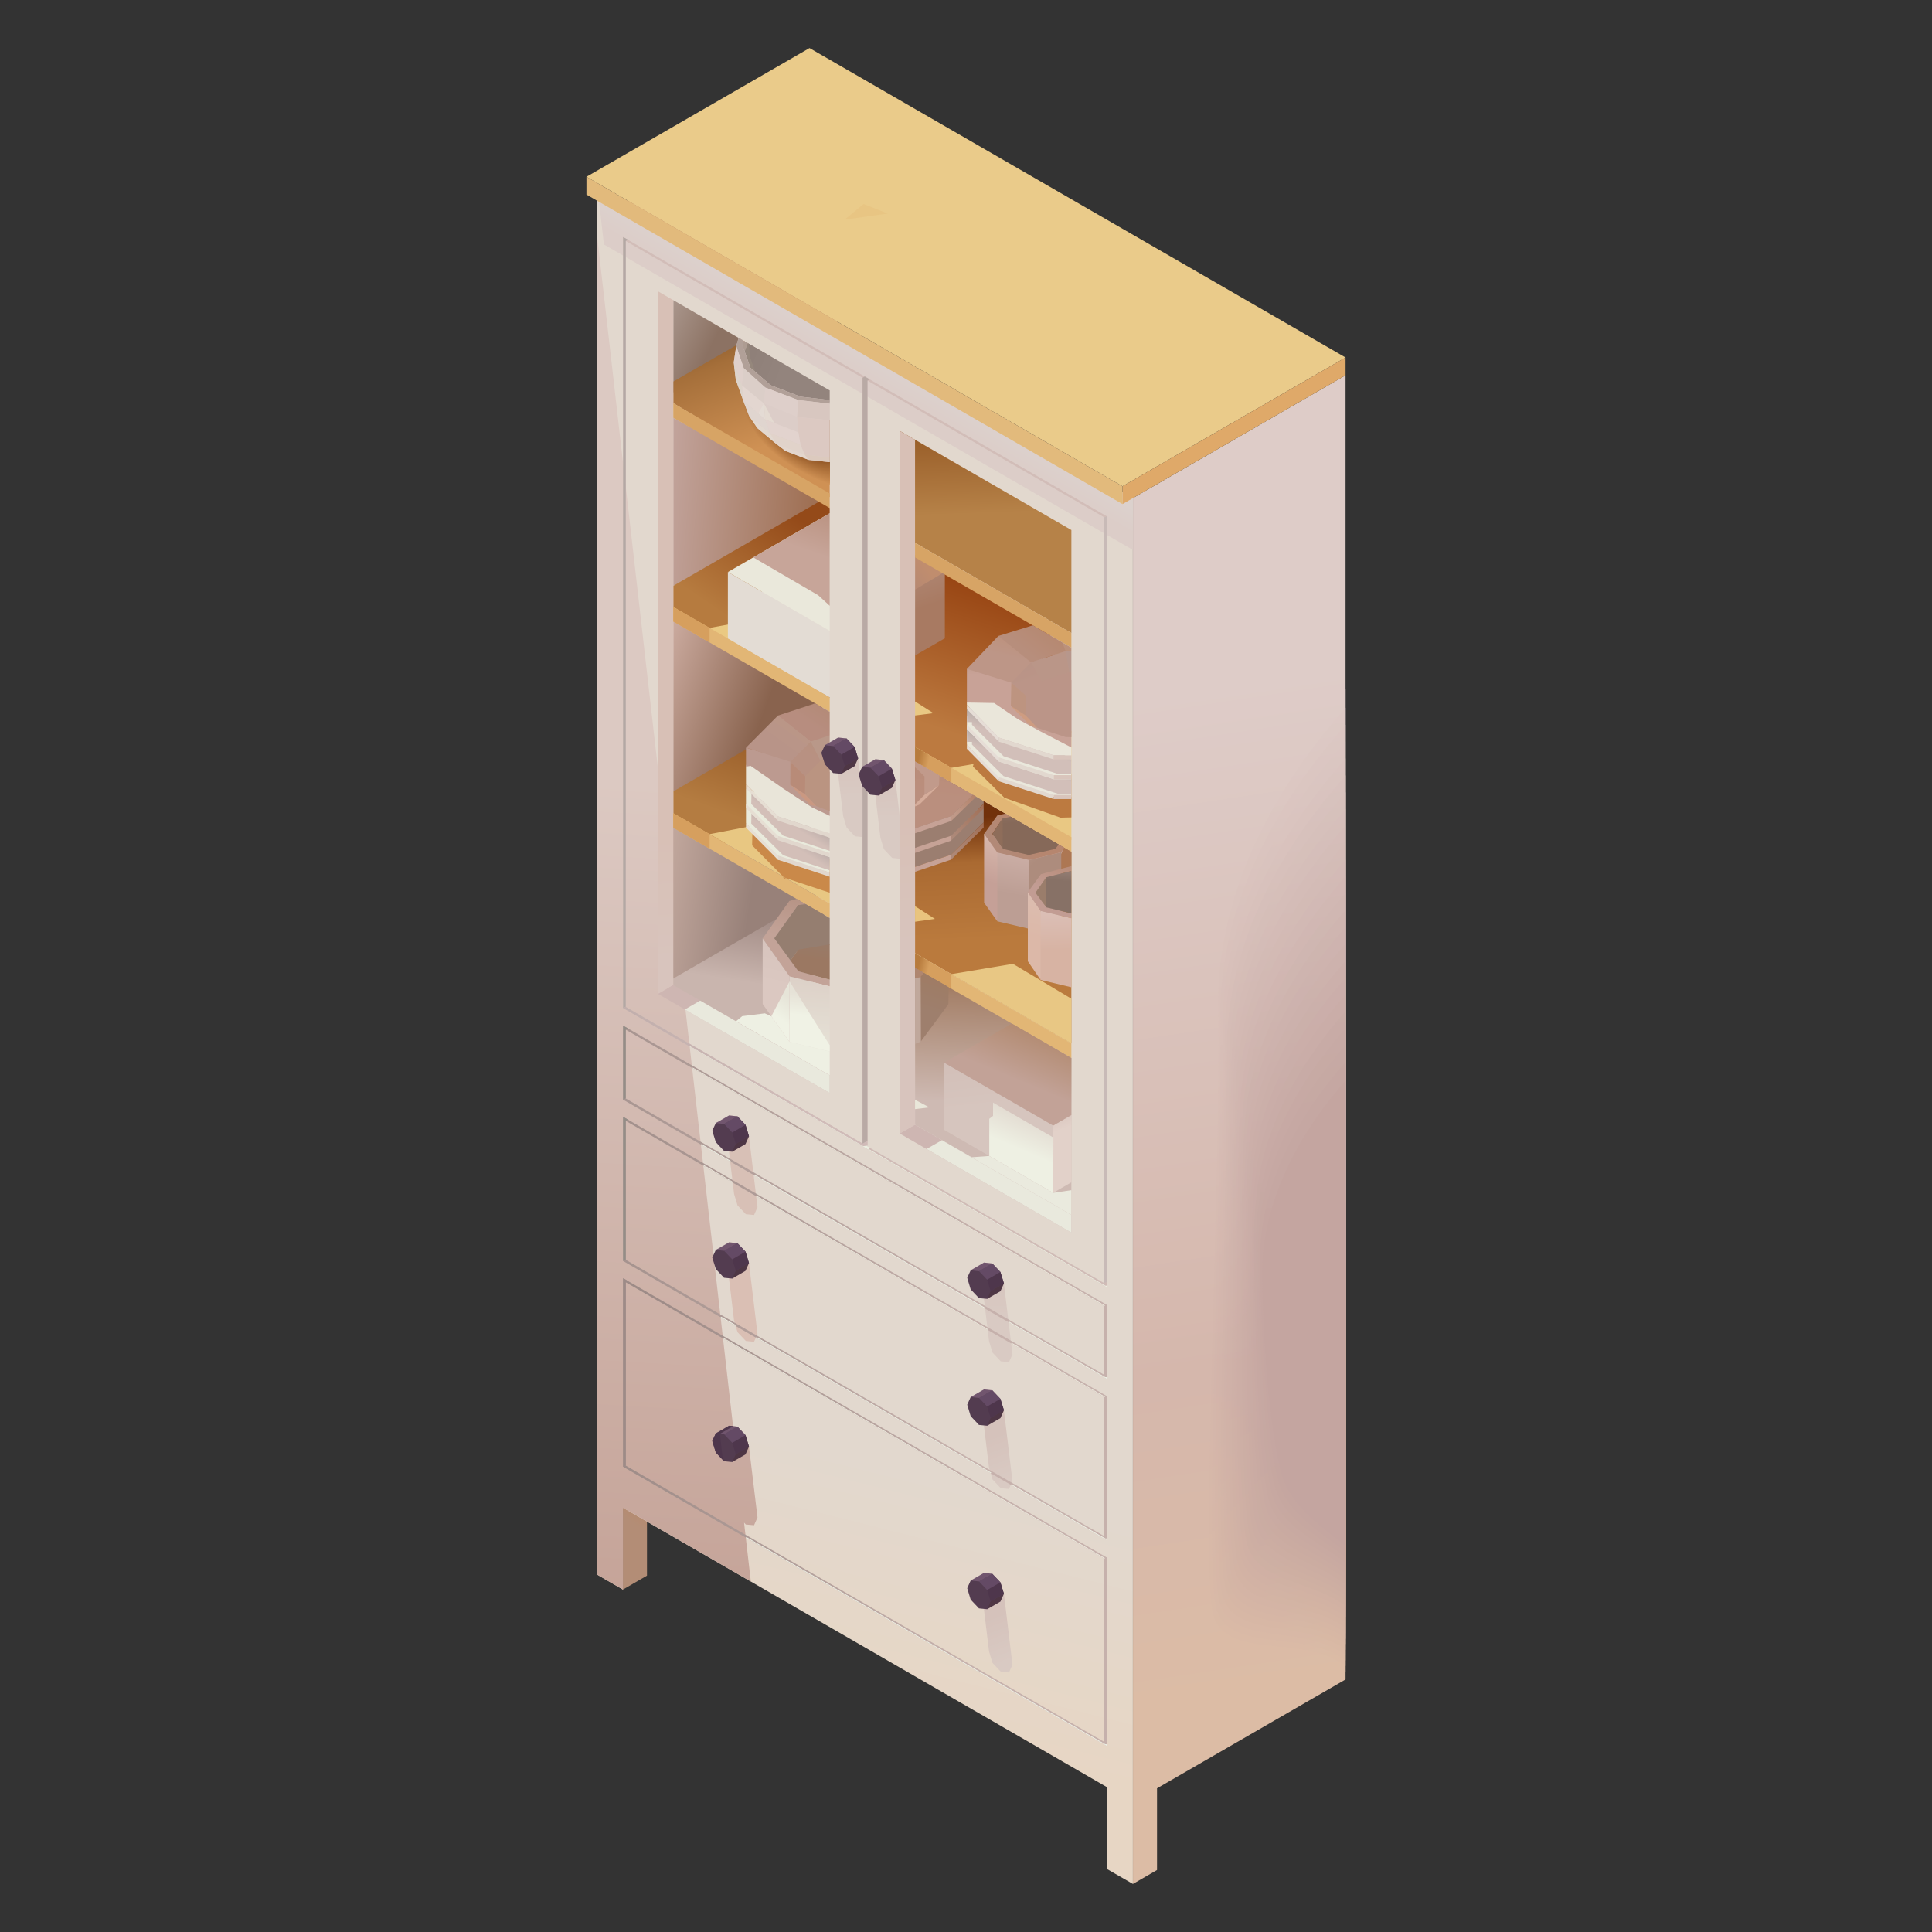 <?xml version="1.0" encoding="utf-8"?>
<!-- Generator: Adobe Illustrator 25.3.1, SVG Export Plug-In . SVG Version: 6.00 Build 0)  -->
<svg version="1.1" id="圖層_1" xmlns="http://www.w3.org/2000/svg" xmlns:xlink="http://www.w3.org/1999/xlink" x="0px" y="0px"
	 viewBox="0 0 240 240" style="enable-background:new 0 0 240 240;" xml:space="preserve">
<rect x="0" y="0" width="240" height="240" fill="#333333" stroke="none"/>
<style type="text/css">
	.st0{fill:url(#SVGID_1_);}
	.st1{fill:url(#SVGID_2_);}
	.st2{fill:url(#SVGID_3_);}
	.st3{fill:url(#SVGID_4_);}
	.st4{fill:#D8C0B6;}
	.st5{fill:#DABFB4;}
	.st6{fill:url(#SVGID_5_);}
	.st7{fill:url(#SVGID_6_);}
	.st8{fill:url(#SVGID_7_);}
	.st9{fill:url(#SVGID_8_);}
	.st10{fill:url(#SVGID_9_);}
	.st11{fill:url(#SVGID_10_);}
	.st12{fill:url(#SVGID_11_);}
	.st13{fill:url(#SVGID_12_);}
	.st14{fill:#AD7753;}
	.st15{fill:url(#SVGID_13_);}
	.st16{fill:url(#SVGID_14_);}
	.st17{fill:url(#SVGID_15_);}
	.st18{fill:url(#SVGID_16_);}
	.st19{fill:#C6A296;}
	.st20{fill:url(#SVGID_17_);}
	.st21{fill:url(#SVGID_18_);}
	.st22{fill:url(#SVGID_19_);}
	.st23{fill:#E9C883;}
	.st24{fill:url(#SVGID_20_);}
	.st25{fill:#EAE8DC;}
	.st26{fill:url(#SVGID_21_);}
	.st27{fill:url(#SVGID_22_);}
	.st28{fill:#EAE6DA;}
	.st29{fill:url(#SVGID_23_);}
	.st30{fill:#CE9C81;}
	.st31{fill:#BD9480;}
	.st32{fill:url(#SVGID_24_);}
	.st33{fill:url(#SVGID_25_);}
	.st34{fill:url(#SVGID_26_);}
	.st35{fill:url(#SVGID_27_);}
	.st36{fill:url(#SVGID_28_);}
	.st37{fill:#EEF0E3;}
	.st38{fill:url(#SVGID_29_);}
	.st39{fill:url(#SVGID_30_);}
	.st40{fill:#E8C782;}
	.st41{fill:url(#SVGID_31_);}
	.st42{fill:#E9EADC;}
	.st43{fill:url(#SVGID_32_);}
	.st44{fill:url(#SVGID_33_);}
	.st45{fill:#E9E5D9;}
	.st46{fill:#BC9A90;}
	.st47{fill:#BA9481;}
	.st48{fill:#B99889;}
	.st49{fill:url(#SVGID_34_);}
	.st50{fill:url(#SVGID_35_);}
	.st51{fill:#EAC982;}
	.st52{fill:url(#SVGID_36_);}
	.st53{fill:url(#SVGID_37_);}
	.st54{fill:url(#SVGID_38_);}
	.st55{fill:url(#SVGID_39_);}
	.st56{fill:url(#SVGID_40_);}
	.st57{fill:url(#SVGID_41_);}
	.st58{fill:url(#SVGID_42_);}
	.st59{fill:url(#SVGID_43_);}
	.st60{fill:url(#SVGID_44_);}
	.st61{fill:url(#SVGID_45_);}
	.st62{fill:url(#SVGID_46_);}
	.st63{fill:url(#SVGID_47_);}
	.st64{fill:url(#SVGID_48_);}
	.st65{fill:url(#SVGID_49_);}
	.st66{fill:url(#SVGID_50_);}
	.st67{fill:url(#SVGID_51_);}
	.st68{fill:url(#SVGID_52_);}
	.st69{fill:url(#SVGID_53_);}
	.st70{fill:url(#SVGID_54_);}
	.st71{fill:url(#SVGID_55_);}
	.st72{fill:url(#SVGID_56_);}
	.st73{fill:url(#SVGID_57_);}
	.st74{fill:url(#SVGID_58_);}
	.st75{fill:url(#SVGID_59_);}
	.st76{fill:url(#SVGID_60_);}
	.st77{fill:url(#SVGID_61_);}
	.st78{fill:#975B29;}
	.st79{fill:url(#SVGID_62_);}
	.st80{fill:url(#SVGID_63_);}
	.st81{fill:url(#SVGID_64_);}
	.st82{fill:url(#SVGID_65_);}
	.st83{fill:url(#SVGID_66_);}
	.st84{fill:url(#SVGID_67_);}
	.st85{fill:url(#SVGID_68_);}
	.st86{fill:url(#SVGID_69_);}
	.st87{fill:url(#SVGID_70_);}
	.st88{fill:url(#SVGID_71_);}
	.st89{fill:url(#SVGID_72_);}
	.st90{fill:url(#SVGID_73_);}
	.st91{fill:url(#SVGID_74_);}
	.st92{fill:url(#SVGID_75_);}
	.st93{fill:url(#SVGID_76_);}
	.st94{fill:url(#SVGID_77_);}
	.st95{fill:url(#SVGID_78_);}
	.st96{fill:url(#SVGID_79_);}
	.st97{fill:url(#SVGID_80_);}
	.st98{fill:url(#SVGID_81_);}
	.st99{fill:url(#SVGID_82_);}
	.st100{fill:url(#SVGID_83_);}
	.st101{fill:url(#SVGID_84_);}
	.st102{fill:url(#SVGID_85_);}
	.st103{fill:#C4A5A0;}
	.st104{fill:#EACB8A;}
	.st105{fill:#533C50;}
	.st106{fill:#4E3644;}
	.st107{fill:#4E364C;}
	.st108{fill:#644A65;}
	.st109{fill:#71556E;}
	.st110{fill:#E8C583;}
	.st111{fill:#DFA969;}
	.st112{fill:#E2BA7C;}
	.st113{fill:url(#SVGID_86_);}
	.st114{fill:url(#SVGID_87_);}
	.st115{fill:#CEB6B2;}
	.st116{fill:#E9E9DD;}
	.st117{fill:url(#SVGID_88_);}
	.st118{fill:url(#SVGID_89_);}
	.st119{fill:#E2B675;}
	.st120{fill:url(#SVGID_90_);}
	.st121{fill:url(#SVGID_91_);}
	.st122{fill:url(#SVGID_92_);}
	.st123{fill:url(#SVGID_93_);}
	.st124{fill:url(#SVGID_94_);}
	.st125{fill:#AD9C92;}
	.st126{fill:url(#SVGID_95_);}
	.st127{fill:#DCCDC8;}
	.st128{fill:#B1A098;}
	.st129{fill:#DFD0CB;}
	.st130{fill:#DBCEC8;}
	.st131{fill:#DDD3CA;}
	.st132{fill:#E3D6D0;}
	.st133{fill:#E4DBD4;}
	.st134{fill:#DECFCA;}
	.st135{fill:#E4DAD1;}
	.st136{fill:#D8C7C0;}
	.st137{fill:#DCC9C2;}
	.st138{fill:#E2D3CE;}
	.st139{fill:#E1D3CA;}
	.st140{fill:#E3D6CD;}
	.st141{fill:#DCCABE;}
	.st142{fill:#E0D5CF;}
	.st143{fill:#E2D8CF;}
	.st144{fill:#E3DCD4;}
	.st145{fill:#EAE8DB;}
	.st146{fill:url(#SVGID_96_);}
	.st147{fill:#CB8C49;}
	.st148{fill:url(#SVGID_97_);}
	.st149{fill:url(#SVGID_98_);}
	.st150{fill:url(#SVGID_99_);}
	.st151{fill:#B88B78;}
	.st152{fill:#CA9881;}
	.st153{fill:#E6DED3;}
	.st154{fill:#E1D7CD;}
	.st155{fill:url(#SVGID_100_);}
	.st156{fill:#957E70;}
	.st157{fill:url(#SVGID_101_);}
	.st158{fill:url(#SVGID_102_);}
	.st159{fill:url(#SVGID_103_);}
	.st160{fill:url(#SVGID_104_);}
	.st161{fill:url(#SVGID_105_);}
	.st162{fill:url(#SVGID_106_);}
	.st163{fill:#BB917B;}
	.st164{fill:url(#SVGID_107_);}
	.st165{fill:url(#SVGID_108_);}
	.st166{fill:#B7978C;}
	.st167{fill:#BA9688;}
	.st168{fill:#E6DDD6;}
	.st169{fill:#D9C5BC;}
	.st170{fill:#D5AC9A;}
	.st171{fill:#C19A8B;}
	.st172{fill:url(#SVGID_109_);}
	.st173{fill:url(#SVGID_110_);}
	.st174{fill:url(#SVGID_111_);}
	.st175{fill:url(#SVGID_112_);}
	.st176{fill:url(#SVGID_113_);}
	.st177{fill:url(#SVGID_114_);}
	.st178{fill:url(#SVGID_115_);}
	.st179{fill:url(#SVGID_116_);}
	.st180{fill:url(#SVGID_117_);}
	.st181{fill:url(#SVGID_118_);}
	.st182{fill:#E8C784;}
	.st183{fill:#E9C47E;}
	.st184{fill:#AF8670;}
	.st185{fill:url(#SVGID_119_);}
	.st186{fill:#C0A89C;}
	.st187{fill:url(#SVGID_120_);}
	.st188{fill:url(#SVGID_121_);}
	.st189{fill:url(#SVGID_122_);}
	.st190{fill:url(#SVGID_123_);}
	.st191{fill:#EAEADE;}
	.st192{fill:#EBEDE0;}
	.st193{fill:#E9E7DA;}
	.st194{fill:url(#SVGID_124_);}
	.st195{fill:url(#SVGID_125_);}
	.st196{fill:#D0BBB6;}
	.st197{fill:url(#SVGID_126_);}
	.st198{fill:url(#SVGID_127_);}
	.st199{fill:url(#SVGID_128_);}
	.st200{fill:url(#SVGID_129_);}
	.st201{fill:#EDEBDF;}
	.st202{fill:#EDEFE4;}
	.st203{fill:url(#SVGID_130_);}
	.st204{fill:url(#SVGID_131_);}
	.st205{fill:url(#SVGID_132_);}
	.st206{fill:url(#SVGID_133_);}
</style>
<g>
	
		<linearGradient id="SVGID_1_" gradientUnits="userSpaceOnUse" x1="7937.546" y1="-15204.562" x2="8014.36" y2="-15085.161" gradientTransform="matrix(0.028 0 0 -0.028 -180.131 -259.97)">
		<stop  offset="0" style="stop-color:#B38D76"/>
		<stop  offset="1" style="stop-color:#B98867"/>
	</linearGradient>
	<path class="st0" d="M103.8,10.05L77.38,25.3c0,15.95,0,156.22,0,172.16l2.99-1.73v-10.15l23.42-13.52V10.05L103.8,10.05z"/>
	
		<linearGradient id="SVGID_2_" gradientUnits="userSpaceOnUse" x1="9691.508" y1="-15604.832" x2="9411.637" y2="-16718.24" gradientTransform="matrix(0.028 0 0 -0.028 -180.131 -259.97)">
		<stop  offset="0" style="stop-color:#E2D8CE"/>
		<stop  offset="1" style="stop-color:#E7D6C4"/>
	</linearGradient>
	<polygon class="st1" points="74.15,23.43 140.73,61.87 140.73,234.03 137.5,232.17 137.5,222 77.38,187.29 77.38,197.46 
		74.15,195.59 	"/>
	
		<linearGradient id="SVGID_3_" gradientUnits="userSpaceOnUse" x1="9100.232" y1="-17023.162" x2="9354.102" y2="-12754.726" gradientTransform="matrix(0.028 0 0 -0.028 -180.131 -259.97)">
		<stop  offset="0" style="stop-color:#C19D91"/>
		<stop  offset="1" style="stop-color:#DCC9C2"/>
	</linearGradient>
	<polygon class="st2" points="93.27,196.46 77.38,187.29 77.38,197.46 74.15,195.59 74.15,29.08 91.06,177.16 91.6,177.22 
		92.61,178.28 93.04,179.7 94.1,188.5 93.67,189.47 92.65,189.38 92.43,189.14 	"/>
	
		<linearGradient id="SVGID_4_" gradientUnits="userSpaceOnUse" x1="10119.222" y1="-10880.259" x2="10170.542" y2="-10791.37" gradientTransform="matrix(0.028 0 0 -0.028 -180.131 -259.97)">
		<stop  offset="0" style="stop-color:#DCCDC8"/>
		<stop  offset="1" style="stop-color:#DCD1CD"/>
	</linearGradient>
	<polygon class="st3" points="74.15,23.43 140.73,61.87 140.73,68.31 75.02,30.37 74.35,24.46 	"/>
	<polygon class="st4" points="90.57,138.56 90.13,139.51 91.19,148.32 91.62,149.74 92.65,150.83 93.67,150.93 94.1,149.96 
		93.04,141.15 92.61,139.73 91.6,138.67 	"/>
	<polygon class="st5" points="90.57,154.32 90.13,155.26 91.19,164.07 91.62,165.49 92.65,166.58 93.67,166.68 94.1,165.71 
		93.04,156.9 92.61,155.48 91.6,154.43 	"/>
	
		<linearGradient id="SVGID_5_" gradientUnits="userSpaceOnUse" x1="10737.341" y1="-14898.771" x2="10745.554" y2="-15126.016" gradientTransform="matrix(0.028 0 0 -0.028 -180.131 -259.97)">
		<stop  offset="0" style="stop-color:#D5C2BB"/>
		<stop  offset="1" style="stop-color:#D9CAC3"/>
	</linearGradient>
	<polygon class="st6" points="122.23,156.84 121.8,157.79 122.86,166.6 123.29,168.02 124.32,169.11 125.34,169.21 125.77,168.24 
		124.71,159.43 124.27,158.01 123.26,156.95 	"/>
	
		<linearGradient id="SVGID_6_" gradientUnits="userSpaceOnUse" x1="-377.25" y1="537.093" x2="-377.246" y2="537.061" gradientTransform="matrix(63.797 0 0 -198.653 24191.225 106872.867)">
		<stop  offset="0" style="stop-color:#D5C2BB"/>
		<stop  offset="1" style="stop-color:#D9CAC3"/>
	</linearGradient>
	<polygon class="st7" points="122.23,172.6 121.8,173.55 122.86,182.35 123.29,183.78 124.32,184.87 125.34,184.96 125.77,183.99 
		124.71,175.19 124.27,173.77 123.26,172.71 	"/>
	
		<linearGradient id="SVGID_7_" gradientUnits="userSpaceOnUse" x1="-377.25" y1="538.824" x2="-377.246" y2="538.792" gradientTransform="matrix(63.797 0 0 -198.654 24191.225 107239.633)">
		<stop  offset="0" style="stop-color:#D5C2BB"/>
		<stop  offset="1" style="stop-color:#D9CAC3"/>
	</linearGradient>
	<polygon class="st8" points="122.23,195.39 121.8,196.34 122.86,205.15 123.29,206.57 124.32,207.66 125.34,207.76 125.77,206.79 
		124.71,197.98 124.27,196.56 123.26,195.5 	"/>
	
		<linearGradient id="SVGID_8_" gradientUnits="userSpaceOnUse" x1="10890.133" y1="-11270.785" x2="10896.469" y2="-11259.81" gradientTransform="matrix(0.028 0 0 -0.028 -180.131 -259.97)">
		<stop  offset="0" style="stop-color:#D2BDB8"/>
		<stop  offset="1" style="stop-color:#CEBCB8"/>
	</linearGradient>
	<path class="st9" d="M77.41,29.45l60.09,34.69v95.79l-60.09-34.69V29.45z M107.76,47.28v95.14l29.43,16.99V64.27L107.76,47.28
		L107.76,47.28z M107.15,142.06V46.93L77.73,29.94v95.14L107.15,142.06z"/>
	
		<linearGradient id="SVGID_9_" gradientUnits="userSpaceOnUse" x1="10097.2" y1="-12594.092" x2="10105.415" y2="-12821.337" gradientTransform="matrix(0.028 0 0 -0.028 -180.131 -259.97)">
		<stop  offset="0" style="stop-color:#D5C2BB"/>
		<stop  offset="1" style="stop-color:#D9CAC3"/>
	</linearGradient>
	<polygon class="st10" points="104.12,91.62 103.68,92.57 104.74,101.38 105.17,102.8 106.2,103.89 107.22,103.99 107.65,103.02 
		106.6,94.21 106.16,92.79 105.15,91.73 	"/>
	
		<linearGradient id="SVGID_10_" gradientUnits="userSpaceOnUse" x1="10260.798" y1="-12689.121" x2="10269.01" y2="-12916.365" gradientTransform="matrix(0.028 0 0 -0.028 -180.131 -259.97)">
		<stop  offset="0" style="stop-color:#D5C2BB"/>
		<stop  offset="1" style="stop-color:#D9CAC3"/>
	</linearGradient>
	<polygon class="st11" points="108.75,94.31 108.31,95.26 109.37,104.07 109.8,105.49 110.83,106.58 111.85,106.68 112.28,105.71 
		111.23,96.9 110.79,95.48 109.78,94.42 	"/>
	
		<linearGradient id="SVGID_11_" gradientUnits="userSpaceOnUse" x1="10744.199" y1="-13535.399" x2="10715.069" y2="-14175.844" gradientTransform="matrix(0.028 0 0 -0.028 -180.131 -259.97)">
		<stop  offset="0" style="stop-color:#906241"/>
		<stop  offset="0.259" style="stop-color:#A6826B"/>
		<stop  offset="1" style="stop-color:#CEBAB3"/>
	</linearGradient>
	<polygon class="st12" points="113.67,119.31 113.67,139.71 133.09,150.92 133.09,131.43 	"/>
	
		<linearGradient id="SVGID_12_" gradientUnits="userSpaceOnUse" x1="10713.928" y1="-12912.781" x2="10739.066" y2="-13453.053" gradientTransform="matrix(0.028 0 0 -0.028 -180.131 -259.97)">
		<stop  offset="0" style="stop-color:#71310B"/>
		<stop  offset="0.369" style="stop-color:#AA6A32"/>
		<stop  offset="1" style="stop-color:#BA7A3D"/>
	</linearGradient>
	<polygon class="st13" points="113.67,118.41 133.09,129.62 133.09,105.8 113.67,94.59 	"/>
	<polygon class="st14" points="131.83,105.87 132.22,105.3 133.09,105.8 133.09,107.59 129.11,109.58 	"/>
	
		<linearGradient id="SVGID_13_" gradientUnits="userSpaceOnUse" x1="10835.61" y1="-13003.169" x2="10794.542" y2="-13229.615" gradientTransform="matrix(0.028 0 0 -0.028 -180.131 -259.97)">
		<stop  offset="0" style="stop-color:#CFB2AA"/>
		<stop  offset="1" style="stop-color:#BC9E94"/>
	</linearGradient>
	<polygon class="st15" points="132.03,105.58 122.25,103.59 123.89,114.45 127.85,115.38 	"/>
	
		<linearGradient id="SVGID_14_" gradientUnits="userSpaceOnUse" x1="10866.383" y1="-12995.476" x2="10992.44" y2="-13140.355" gradientTransform="matrix(0.028 0 0 -0.028 -180.131 -259.97)">
		<stop  offset="0" style="stop-color:#C0A297"/>
		<stop  offset="1" style="stop-color:#AD8C7D"/>
	</linearGradient>
	<polygon class="st16" points="127.85,106.83 131.83,105.87 131.83,114.41 127.85,115.38 	"/>
	
		<linearGradient id="SVGID_15_" gradientUnits="userSpaceOnUse" x1="10731.045" y1="-12978.852" x2="10679.709" y2="-13156.815" gradientTransform="matrix(0.028 0 0 -0.028 -180.131 -259.97)">
		<stop  offset="0" style="stop-color:#D6B6AB"/>
		<stop  offset="1" style="stop-color:#C5A097"/>
	</linearGradient>
	<polygon class="st17" points="122.25,103.59 123.89,105.9 123.89,114.45 122.25,112.14 	"/>
	
		<linearGradient id="SVGID_16_" gradientUnits="userSpaceOnUse" x1="10506.983" y1="-12813.47" x2="10567.445" y2="-12933.252" gradientTransform="matrix(0.028 0 0 -0.028 -180.131 -259.97)">
		<stop  offset="0" style="stop-color:#906B58"/>
		<stop  offset="1" style="stop-color:#9B7E70"/>
	</linearGradient>
	<polygon class="st18" points="113.67,100.1 113.67,107.69 118.15,106.17 122.19,102.18 122.19,100.44 120.12,100.52 113.67,99.38 	
		"/>
	<polygon class="st19" points="118.15,106.17 113.67,107.69 113.67,108.3 118.15,106.79 	"/>
	
		<linearGradient id="SVGID_17_" gradientUnits="userSpaceOnUse" x1="-373.295" y1="556.644" x2="-373.239" y2="556.701" gradientTransform="matrix(64.855 0 0 -73.933 24328.482 41260.66)">
		<stop  offset="0" style="stop-color:#AD8979"/>
		<stop  offset="1" style="stop-color:#A16F56"/>
	</linearGradient>
	<polygon class="st20" points="118.15,106.17 122.19,102.18 122.19,102.8 118.15,106.79 	"/>
	
		<linearGradient id="SVGID_18_" gradientUnits="userSpaceOnUse" x1="10496.853" y1="-12735.307" x2="10557.315" y2="-12855.089" gradientTransform="matrix(0.028 0 0 -0.028 -180.131 -259.97)">
		<stop  offset="0" style="stop-color:#906B58"/>
		<stop  offset="1" style="stop-color:#9B7E70"/>
	</linearGradient>
	<polygon class="st21" points="113.67,97.75 113.67,105.33 118.15,103.82 122.19,99.83 122.19,99.51 120.12,98.16 113.67,97.03 	"/>
	
		<linearGradient id="SVGID_19_" gradientUnits="userSpaceOnUse" x1="10486.021" y1="-12808.36" x2="10501.42" y2="-12669.185" gradientTransform="matrix(0.028 0 0 -0.028 -180.131 -259.97)">
		<stop  offset="0" style="stop-color:#BA8F7E"/>
		<stop  offset="1" style="stop-color:#B98C79"/>
	</linearGradient>
	<polygon class="st22" points="113.67,95.31 113.67,102.9 118.15,101.38 120.87,98.75 113.67,94.59 	"/>
	<polygon class="st23" points="113.67,93.15 133.09,104.35 133.09,90.82 113.67,84.28 	"/>
	
		<linearGradient id="SVGID_20_" gradientUnits="userSpaceOnUse" x1="10869.003" y1="-11908.477" x2="10659.099" y2="-12538.192" gradientTransform="matrix(0.028 0 0 -0.028 -180.131 -259.97)">
		<stop  offset="0" style="stop-color:#984513"/>
		<stop  offset="1" style="stop-color:#BC7A40"/>
	</linearGradient>
	<polygon class="st24" points="118.18,95.38 120.94,94.91 120.86,95.22 124.77,99.1 131.74,101.57 133.09,101.54 133.09,96.29 
		130.29,77.68 115.94,70.22 113.67,81.42 113.67,87.14 115.96,88.59 113.67,88.88 113.67,92.78 	"/>
	<polygon class="st25" points="120.11,92.5 120.11,88.9 130.16,91.98 133.09,93.83 133.09,99.01 130.65,98.97 124.07,96.8 	"/>
	
		<linearGradient id="SVGID_21_" gradientUnits="userSpaceOnUse" x1="10807.125" y1="-12525.022" x2="10833.934" y2="-12454.294" gradientTransform="matrix(0.028 0 0 -0.028 -180.131 -259.97)">
		<stop  offset="0" style="stop-color:#D2BFB9"/>
		<stop  offset="1" style="stop-color:#B1A9A6"/>
	</linearGradient>
	<polygon class="st26" points="120.11,88.09 120.11,89.7 120.74,89.7 120.74,90.04 124.66,93.94 131.49,96.17 133.09,96.17 
		133.09,94.34 121.8,87.3 	"/>
	
		<linearGradient id="SVGID_22_" gradientUnits="userSpaceOnUse" x1="10807.125" y1="-12612.011" x2="10833.934" y2="-12541.281" gradientTransform="matrix(0.028 0 0 -0.028 -180.131 -259.97)">
		<stop  offset="0" style="stop-color:#D2BFB9"/>
		<stop  offset="1" style="stop-color:#B1A9A6"/>
	</linearGradient>
	<polygon class="st27" points="120.11,90.56 120.11,92.16 120.74,92.16 120.74,92.5 124.66,96.41 131.49,98.63 133.09,98.63 
		133.09,96.8 130.9,96.8 124.07,94.59 	"/>
	<polygon class="st28" points="120.11,87.27 120.11,87.58 124.07,91.62 130.9,93.83 133.09,93.83 133.09,91.12 124.19,84.93 	"/>
	
		<linearGradient id="SVGID_23_" gradientUnits="userSpaceOnUse" x1="10839.315" y1="-12157.712" x2="10838.746" y2="-12278.635" gradientTransform="matrix(0.028 0 0 -0.028 -180.131 -259.97)">
		<stop  offset="0" style="stop-color:#B7907F"/>
		<stop  offset="1" style="stop-color:#C8A297"/>
	</linearGradient>
	<polygon class="st29" points="120.11,83.09 120.11,87.27 123.49,87.33 126.43,89.33 129.2,90.83 133.09,92.85 133.09,84.49 
		122.78,82.75 	"/>
	<polygon class="st30" points="126.39,86.98 125.57,87.7 128.01,90.16 128.89,90.43 129.15,88.02 	"/>
	<polygon class="st31" points="127.38,88.85 125.57,87.7 125.63,84.81 129.43,86.67 	"/>
	
		<linearGradient id="SVGID_24_" gradientUnits="userSpaceOnUse" x1="10924.44" y1="-12127.415" x2="10993.458" y2="-12312.793" gradientTransform="matrix(0.028 0 0 -0.028 -180.131 -259.97)">
		<stop  offset="0" style="stop-color:#B59183"/>
		<stop  offset="1" style="stop-color:#BB9588"/>
	</linearGradient>
	<polygon class="st32" points="125.63,84.81 127.41,86.39 127.38,88.85 128.89,90.43 132.38,91.56 133.09,91.58 133.09,83.45 
		127.97,81.16 125.42,83.5 	"/>
	
		<linearGradient id="SVGID_25_" gradientUnits="userSpaceOnUse" x1="10373.049" y1="-11739.589" x2="10441.496" y2="-11681.978" gradientTransform="matrix(0.028 0 0 -0.028 -180.131 -259.97)">
		<stop  offset="0" style="stop-color:#B78972"/>
		<stop  offset="1" style="stop-color:#C08D6E"/>
	</linearGradient>
	<polygon class="st33" points="113.67,73.25 113.67,68.93 117.37,71.03 114.37,74.59 	"/>
	
		<linearGradient id="SVGID_26_" gradientUnits="userSpaceOnUse" x1="10412.411" y1="-11776.505" x2="10485.422" y2="-11994.396" gradientTransform="matrix(0.028 0 0 -0.028 -180.131 -259.97)">
		<stop  offset="0" style="stop-color:#B28B7A"/>
		<stop  offset="1" style="stop-color:#A87A62"/>
	</linearGradient>
	<polygon class="st34" points="113.67,81.42 117.37,79.29 117.37,71.03 113.67,73.25 	"/>
	
		<linearGradient id="SVGID_27_" gradientUnits="userSpaceOnUse" x1="9276.211" y1="-13135.949" x2="9774.921" y2="-13213.078" gradientTransform="matrix(0.028 0 0 -0.028 -180.131 -259.97)">
		<stop  offset="0" style="stop-color:#CDB2A7"/>
		<stop  offset="1" style="stop-color:#988179"/>
	</linearGradient>
	<polygon class="st35" points="83.64,101.02 82.89,122.81 91.27,121.71 102.38,113.65 100.18,107.18 	"/>
	
		<linearGradient id="SVGID_28_" gradientUnits="userSpaceOnUse" x1="9657.881" y1="-13281.553" x2="9605.405" y2="-13620.367" gradientTransform="matrix(0.028 0 0 -0.028 -180.131 -259.97)">
		<stop  offset="0" style="stop-color:#9C857F"/>
		<stop  offset="1" style="stop-color:#C9B5AE"/>
	</linearGradient>
	<polygon class="st36" points="83.64,121.55 99.7,112.28 101.11,124.26 95.3,129.1 91.2,128.04 82.89,122.81 	"/>
	<polygon class="st37" points="95.82,126.24 95.01,125.88 92.2,126.23 91.42,126.87 103.07,133.59 103.07,130.62 97.37,126.1 	"/>
	
		<linearGradient id="SVGID_29_" gradientUnits="userSpaceOnUse" x1="9309.234" y1="-12267.06" x2="9820.309" y2="-12454.149" gradientTransform="matrix(0.028 0 0 -0.028 -180.131 -259.97)">
		<stop  offset="0" style="stop-color:#CEAEA3"/>
		<stop  offset="1" style="stop-color:#89634E"/>
	</linearGradient>
	<polygon class="st38" points="83.64,98.31 83.64,76.31 103.07,86.61 95.7,96.85 	"/>
	
		<linearGradient id="SVGID_30_" gradientUnits="userSpaceOnUse" x1="9492.505" y1="-12834.901" x2="9622.557" y2="-12476.693" gradientTransform="matrix(0.028 0 0 -0.028 -180.131 -259.97)">
		<stop  offset="0" style="stop-color:#B47C41"/>
		<stop  offset="1" style="stop-color:#985C28"/>
	</linearGradient>
	<polygon class="st39" points="83.64,101.02 83.64,98.31 94.88,91.82 95.31,102.87 90.28,104.85 85.9,104.13 	"/>
	<polygon class="st40" points="88.15,103.62 94.65,102.37 103.07,110.9 103.07,112.24 	"/>
	
		<linearGradient id="SVGID_31_" gradientUnits="userSpaceOnUse" x1="9816.611" y1="-13026.061" x2="9851.404" y2="-12941.645" gradientTransform="matrix(0.028 0 0 -0.028 -180.131 -259.97)">
		<stop  offset="0" style="stop-color:#CA8949"/>
		<stop  offset="1" style="stop-color:#C27B39"/>
	</linearGradient>
	<polygon class="st41" points="93.46,103.6 93.43,105.01 97.27,108.89 97.62,109.09 103.07,110.9 103.07,106.72 	"/>
	<polygon class="st42" points="92.67,102.27 92.67,97.95 101.55,101.89 103.07,104.06 103.07,108.38 96.64,106.8 	"/>
	
		<linearGradient id="SVGID_32_" gradientUnits="userSpaceOnUse" x1="9798.638" y1="-12853.512" x2="9846.551" y2="-12778.676" gradientTransform="matrix(0.028 0 0 -0.028 -180.131 -259.97)">
		<stop  offset="0" style="stop-color:#D3BFB8"/>
		<stop  offset="1" style="stop-color:#AEA3A1"/>
	</linearGradient>
	<polygon class="st43" points="93.35,98.63 93.32,99.87 97.29,103.81 103.07,105.7 103.07,104.06 	"/>
	
		<linearGradient id="SVGID_33_" gradientUnits="userSpaceOnUse" x1="9798.638" y1="-12939.299" x2="9846.551" y2="-12864.463" gradientTransform="matrix(0.028 0 0 -0.028 -180.131 -259.97)">
		<stop  offset="0" style="stop-color:#D3BFB8"/>
		<stop  offset="1" style="stop-color:#AEA3A1"/>
	</linearGradient>
	<polygon class="st44" points="93.35,101.06 93.32,102.3 97.29,106.24 103.07,108.12 103.07,106.49 96.64,104.1 	"/>
	<polygon class="st45" points="92.67,95.23 92.67,97.42 96.64,101.41 103.07,103.53 103.07,101.35 94.4,95.12 92.86,94.41 	"/>
	<polygon class="st46" points="92.67,92.88 92.67,95.23 93.25,95.14 97.33,97.98 100.84,100.28 103.07,101.35 103.07,95.89 	"/>
	<polygon class="st47" points="100,98.68 101.41,100.15 103.07,100.76 103.07,93.04 99.65,94.39 	"/>
	<polygon class="st48" points="102.29,94.35 101.92,94.51 98.19,94.64 96.64,88.89 103.07,91.35 103.07,93.98 	"/>
	
		<linearGradient id="SVGID_34_" gradientUnits="userSpaceOnUse" x1="9340.353" y1="-11390.582" x2="10039.427" y2="-11454.468" gradientTransform="matrix(0.028 0 0 -0.028 -180.131 -259.97)">
		<stop  offset="0" style="stop-color:#C5A8A2"/>
		<stop  offset="1" style="stop-color:#9F7054"/>
	</linearGradient>
	<polygon class="st49" points="83.64,72.77 83.64,51.9 102.14,62.09 100.44,65.27 	"/>
	
		<linearGradient id="SVGID_35_" gradientUnits="userSpaceOnUse" x1="9465.133" y1="-11889.184" x2="9769.95" y2="-11442.906" gradientTransform="matrix(0.028 0 0 -0.028 -180.131 -259.97)">
		<stop  offset="0" style="stop-color:#B67B3F"/>
		<stop  offset="1" style="stop-color:#944A19"/>
	</linearGradient>
	<polygon class="st50" points="83.64,75.4 83.64,72.77 102.14,62.09 103.07,63.11 103.07,63.76 89.67,79.2 	"/>
	<path class="st51" d="M88.15,78l3.48-0.64c0,0,0.31,4,0.28,3.77C91.89,80.9,88.15,78,88.15,78z"/>
	
		<linearGradient id="SVGID_36_" gradientUnits="userSpaceOnUse" x1="9283.707" y1="-10687.977" x2="9582.246" y2="-10836.24" gradientTransform="matrix(0.028 0 0 -0.028 -180.131 -259.97)">
		<stop  offset="0" style="stop-color:#B4A39B"/>
		<stop  offset="1" style="stop-color:#8C7263"/>
	</linearGradient>
	<polygon class="st52" points="83.64,37.29 95.66,44.23 83.64,48.75 	"/>
	
		<linearGradient id="SVGID_37_" gradientUnits="userSpaceOnUse" x1="10679.11" y1="-11172.073" x2="10692.799" y2="-11566.786" gradientTransform="matrix(0.028 0 0 -0.028 -180.131 -259.97)">
		<stop  offset="0" style="stop-color:#955925"/>
		<stop  offset="1" style="stop-color:#B68248"/>
	</linearGradient>
	<polygon class="st53" points="111.77,53.53 133.09,65.84 133.09,78.64 111.77,66.33 	"/>
	
		<linearGradient id="SVGID_38_" gradientUnits="userSpaceOnUse" x1="9571.728" y1="-10751.197" x2="9774.333" y2="-11284.174" gradientTransform="matrix(0.028 0 0 -0.028 -180.131 -259.97)">
		<stop  offset="0" style="stop-color:#885828"/>
		<stop  offset="0.278" style="stop-color:#A56F3A"/>
		<stop  offset="1" style="stop-color:#CF9154"/>
	</linearGradient>
	<polygon class="st54" points="83.64,50.09 83.64,47.4 92.4,42.35 103.07,52.2 103.07,61.76 	"/>
	
		<linearGradient id="SVGID_39_" gradientUnits="userSpaceOnUse" x1="9700.472" y1="-10702.259" x2="9903.074" y2="-11235.234" gradientTransform="matrix(0.028 0 0 -0.028 -180.131 -259.97)">
		<stop  offset="0" style="stop-color:#885828"/>
		<stop  offset="0.278" style="stop-color:#A56F3A"/>
		<stop  offset="1" style="stop-color:#CF9154"/>
	</linearGradient>
	<path class="st55" d="M100.92,50.21l2.15,1.98v8.02c-2.17-0.63-12.96-5.15-10.73-13.86L100.92,50.21L100.92,50.21z"/>
	<g>
		
			<linearGradient id="SVGID_40_" gradientUnits="userSpaceOnUse" x1="9704.91" y1="-10706.383" x2="9904.333" y2="-11232.146" gradientTransform="matrix(0.028 0 0 -0.028 -180.131 -259.97)">
			<stop  offset="0" style="stop-color:#895828"/>
			<stop  offset="0.278" style="stop-color:#A46E39"/>
			<stop  offset="1" style="stop-color:#CC8E52"/>
		</linearGradient>
		<path class="st56" d="M100.92,50.21c0.72,0.66,1.43,1.32,2.15,1.98c0,2.63,0,5.26,0,7.89c-2.1-0.58-12.78-4.96-10.56-13.67
			C95.31,47.68,98.11,48.94,100.92,50.21L100.92,50.21z"/>
		
			<linearGradient id="SVGID_41_" gradientUnits="userSpaceOnUse" x1="9709.045" y1="-10710.138" x2="9905.502" y2="-11229.619" gradientTransform="matrix(0.028 0 0 -0.028 -180.131 -259.97)">
			<stop  offset="0" style="stop-color:#8A5828"/>
			<stop  offset="0.278" style="stop-color:#A36D38"/>
			<stop  offset="1" style="stop-color:#CA8C50"/>
		</linearGradient>
		<path class="st57" d="M92.67,46.46c2.75,1.25,5.5,2.5,8.25,3.75c0.72,0.66,1.43,1.32,2.15,1.98c0,2.59,0,5.18,0,7.77
			C101.03,59.43,90.44,55.17,92.67,46.46z"/>
		
			<linearGradient id="SVGID_42_" gradientUnits="userSpaceOnUse" x1="9713.171" y1="-10713.887" x2="9906.67" y2="-11227.074" gradientTransform="matrix(0.028 0 0 -0.028 -180.131 -259.97)">
			<stop  offset="0" style="stop-color:#8A5828"/>
			<stop  offset="0.278" style="stop-color:#A36C38"/>
			<stop  offset="1" style="stop-color:#C7894E"/>
		</linearGradient>
		<path class="st58" d="M92.83,46.51c2.7,1.23,5.39,2.47,8.09,3.7c0.72,0.66,1.43,1.32,2.15,1.98c0,2.55,0,5.1,0,7.64
			C101.09,59.36,90.6,55.22,92.83,46.51z"/>
		
			<linearGradient id="SVGID_43_" gradientUnits="userSpaceOnUse" x1="9717.286" y1="-10717.632" x2="9907.838" y2="-11224.51" gradientTransform="matrix(0.028 0 0 -0.028 -180.131 -259.97)">
			<stop  offset="0" style="stop-color:#8B5828"/>
			<stop  offset="0.278" style="stop-color:#A26B37"/>
			<stop  offset="1" style="stop-color:#C5874C"/>
		</linearGradient>
		<path class="st59" d="M92.98,46.56c2.64,1.22,5.29,2.43,7.93,3.65c0.72,0.66,1.43,1.32,2.15,1.98c0,2.51,0,5.02,0,7.52
			C101.16,59.29,90.76,55.27,92.98,46.56z"/>
		
			<linearGradient id="SVGID_44_" gradientUnits="userSpaceOnUse" x1="9721.393" y1="-10721.372" x2="9909.006" y2="-11221.927" gradientTransform="matrix(0.028 0 0 -0.028 -180.131 -259.97)">
			<stop  offset="0" style="stop-color:#8B5928"/>
			<stop  offset="0.278" style="stop-color:#A26B36"/>
			<stop  offset="1" style="stop-color:#C2854B"/>
		</linearGradient>
		<path class="st60" d="M93.14,46.61c2.59,1.2,5.18,2.4,7.77,3.6c0.72,0.66,1.43,1.32,2.15,1.98c0,2.47,0,4.94,0,7.4
			C101.22,59.21,90.92,55.32,93.14,46.61z"/>
		
			<linearGradient id="SVGID_45_" gradientUnits="userSpaceOnUse" x1="9725.489" y1="-10725.107" x2="9910.173" y2="-11219.324" gradientTransform="matrix(0.028 0 0 -0.028 -180.131 -259.97)">
			<stop  offset="0" style="stop-color:#8C5928"/>
			<stop  offset="0.278" style="stop-color:#A16A35"/>
			<stop  offset="1" style="stop-color:#C08349"/>
		</linearGradient>
		<path class="st61" d="M93.3,46.66c2.54,1.18,5.08,2.37,7.61,3.55c0.72,0.66,1.43,1.32,2.15,1.98c0,2.43,0,4.85,0,7.28
			C101.29,59.14,91.08,55.37,93.3,46.66z"/>
		
			<linearGradient id="SVGID_46_" gradientUnits="userSpaceOnUse" x1="9729.576" y1="-10728.838" x2="9911.34" y2="-11216.702" gradientTransform="matrix(0.028 0 0 -0.028 -180.131 -259.97)">
			<stop  offset="0" style="stop-color:#8D5928"/>
			<stop  offset="0.278" style="stop-color:#A16935"/>
			<stop  offset="1" style="stop-color:#BE8047"/>
		</linearGradient>
		<path class="st62" d="M93.46,46.7c2.48,1.17,4.97,2.34,7.45,3.51c0.72,0.66,1.43,1.32,2.15,1.98c0,2.39,0,4.77,0,7.16
			C101.35,59.07,91.24,55.41,93.46,46.7z"/>
		
			<linearGradient id="SVGID_47_" gradientUnits="userSpaceOnUse" x1="9733.653" y1="-10732.564" x2="9912.507" y2="-11214.061" gradientTransform="matrix(0.028 0 0 -0.028 -180.131 -259.97)">
			<stop  offset="0" style="stop-color:#8D5928"/>
			<stop  offset="0.278" style="stop-color:#A06834"/>
			<stop  offset="1" style="stop-color:#BB7E45"/>
		</linearGradient>
		<path class="st63" d="M93.62,46.75c2.43,1.15,4.86,2.3,7.3,3.46c0.72,0.66,1.43,1.32,2.15,1.98c0,2.35,0,4.69,0,7.04
			C101.42,59,91.39,55.46,93.62,46.75z"/>
		
			<linearGradient id="SVGID_48_" gradientUnits="userSpaceOnUse" x1="9737.721" y1="-10736.283" x2="9913.673" y2="-11211.401" gradientTransform="matrix(0.028 0 0 -0.028 -180.131 -259.97)">
			<stop  offset="0" style="stop-color:#8E5928"/>
			<stop  offset="0.278" style="stop-color:#9F6733"/>
			<stop  offset="1" style="stop-color:#B97C43"/>
		</linearGradient>
		<path class="st64" d="M93.78,46.8c2.38,1.14,4.76,2.27,7.14,3.41c0.72,0.66,1.43,1.32,2.15,1.98c0,2.31,0,4.61,0,6.92
			C101.48,58.93,91.55,55.51,93.78,46.8z"/>
		
			<linearGradient id="SVGID_49_" gradientUnits="userSpaceOnUse" x1="9741.778" y1="-10739.999" x2="9914.839" y2="-11208.723" gradientTransform="matrix(0.028 0 0 -0.028 -180.131 -259.97)">
			<stop  offset="0" style="stop-color:#8F5928"/>
			<stop  offset="0.278" style="stop-color:#9F6633"/>
			<stop  offset="1" style="stop-color:#B77941"/>
		</linearGradient>
		<path class="st65" d="M93.94,46.85c2.33,1.12,4.65,2.24,6.98,3.36c0.72,0.66,1.43,1.32,2.15,1.98c0,2.27,0,4.53,0,6.8
			C101.55,58.85,91.71,55.56,93.94,46.85z"/>
		
			<linearGradient id="SVGID_50_" gradientUnits="userSpaceOnUse" x1="9745.827" y1="-10743.71" x2="9916.005" y2="-11206.025" gradientTransform="matrix(0.028 0 0 -0.028 -180.131 -259.97)">
			<stop  offset="0" style="stop-color:#8F5928"/>
			<stop  offset="0.278" style="stop-color:#9E6532"/>
			<stop  offset="1" style="stop-color:#B4773F"/>
		</linearGradient>
		<path class="st66" d="M94.1,46.9c2.27,1.1,4.55,2.21,6.82,3.31c0.72,0.66,1.43,1.32,2.15,1.98c0,2.23,0,4.45,0,6.68
			C101.61,58.78,91.87,55.61,94.1,46.9z"/>
		
			<linearGradient id="SVGID_51_" gradientUnits="userSpaceOnUse" x1="9749.865" y1="-10747.415" x2="9917.171" y2="-11203.309" gradientTransform="matrix(0.028 0 0 -0.028 -180.131 -259.97)">
			<stop  offset="0" style="stop-color:#905A29"/>
			<stop  offset="0.278" style="stop-color:#9E6531"/>
			<stop  offset="1" style="stop-color:#B2753E"/>
		</linearGradient>
		<path class="st67" d="M94.26,46.95c2.22,1.09,4.44,2.17,6.66,3.26c0.72,0.66,1.43,1.32,2.15,1.98c0,2.19,0,4.37,0,6.56
			C101.68,58.71,92.03,55.66,94.26,46.95z"/>
		
			<linearGradient id="SVGID_52_" gradientUnits="userSpaceOnUse" x1="9753.895" y1="-10751.116" x2="9918.337" y2="-11200.572" gradientTransform="matrix(0.028 0 0 -0.028 -180.131 -259.97)">
			<stop  offset="0" style="stop-color:#905A29"/>
			<stop  offset="0.278" style="stop-color:#9D6430"/>
			<stop  offset="1" style="stop-color:#AF733C"/>
		</linearGradient>
		<path class="st68" d="M94.42,47c2.17,1.07,4.33,2.14,6.5,3.21c0.72,0.66,1.43,1.32,2.15,1.98c0,2.15,0,4.29,0,6.44
			C101.74,58.64,92.19,55.71,94.42,47z"/>
		
			<linearGradient id="SVGID_53_" gradientUnits="userSpaceOnUse" x1="9757.914" y1="-10754.811" x2="9919.503" y2="-11197.818" gradientTransform="matrix(0.028 0 0 -0.028 -180.131 -259.97)">
			<stop  offset="0" style="stop-color:#915A29"/>
			<stop  offset="0.278" style="stop-color:#9D6330"/>
			<stop  offset="1" style="stop-color:#AD703A"/>
		</linearGradient>
		<path class="st69" d="M94.58,47.05c2.11,1.05,4.23,2.11,6.34,3.16c0.72,0.66,1.43,1.32,2.15,1.98c0,2.11,0,4.21,0,6.32
			C101.81,58.57,92.35,55.76,94.58,47.05z"/>
		
			<linearGradient id="SVGID_54_" gradientUnits="userSpaceOnUse" x1="9761.924" y1="-10758.503" x2="9920.669" y2="-11195.045" gradientTransform="matrix(0.028 0 0 -0.028 -180.131 -259.97)">
			<stop  offset="0" style="stop-color:#925A29"/>
			<stop  offset="0.278" style="stop-color:#9C622F"/>
			<stop  offset="1" style="stop-color:#AB6E38"/>
		</linearGradient>
		<path class="st70" d="M94.73,47.1c2.06,1.04,4.12,2.08,6.18,3.11c0.72,0.66,1.43,1.32,2.15,1.98c0,2.07,0,4.13,0,6.2
			C101.87,58.49,92.51,55.81,94.73,47.1z"/>
		
			<linearGradient id="SVGID_55_" gradientUnits="userSpaceOnUse" x1="9765.924" y1="-10762.189" x2="9921.835" y2="-11192.252" gradientTransform="matrix(0.028 0 0 -0.028 -180.131 -259.97)">
			<stop  offset="0" style="stop-color:#925A29"/>
			<stop  offset="0.278" style="stop-color:#9B612E"/>
			<stop  offset="1" style="stop-color:#A86C36"/>
		</linearGradient>
		<path class="st71" d="M94.89,47.15c2.01,1.02,4.01,2.04,6.02,3.06c0.72,0.66,1.43,1.32,2.15,1.98c0,2.02,0,4.05,0,6.07
			C101.94,58.42,92.67,55.86,94.89,47.15z"/>
		
			<linearGradient id="SVGID_56_" gradientUnits="userSpaceOnUse" x1="9769.914" y1="-10765.869" x2="9923.001" y2="-11189.441" gradientTransform="matrix(0.028 0 0 -0.028 -180.131 -259.97)">
			<stop  offset="0" style="stop-color:#935A29"/>
			<stop  offset="0.278" style="stop-color:#9B602E"/>
			<stop  offset="1" style="stop-color:#A66934"/>
		</linearGradient>
		<path class="st72" d="M95.05,47.19c1.95,1.01,3.91,2.01,5.86,3.02c0.72,0.66,1.43,1.32,2.15,1.98c0,1.98,0,3.97,0,5.95
			C102,58.35,92.83,55.9,95.05,47.19z"/>
		
			<linearGradient id="SVGID_57_" gradientUnits="userSpaceOnUse" x1="9773.896" y1="-10769.544" x2="9924.167" y2="-11186.611" gradientTransform="matrix(0.028 0 0 -0.028 -180.131 -259.97)">
			<stop  offset="0" style="stop-color:#945A29"/>
			<stop  offset="0.278" style="stop-color:#9A5F2D"/>
			<stop  offset="1" style="stop-color:#A46732"/>
		</linearGradient>
		<path class="st73" d="M95.21,47.24c1.9,0.99,3.8,1.98,5.7,2.97c0.72,0.66,1.43,1.32,2.15,1.98c0,1.94,0,3.89,0,5.83
			C102.07,58.28,92.99,55.95,95.21,47.24z"/>
		
			<linearGradient id="SVGID_58_" gradientUnits="userSpaceOnUse" x1="9777.866" y1="-10773.215" x2="9925.334" y2="-11183.763" gradientTransform="matrix(0.028 0 0 -0.028 -180.131 -259.97)">
			<stop  offset="0" style="stop-color:#945B29"/>
			<stop  offset="0.278" style="stop-color:#9A5F2C"/>
			<stop  offset="1" style="stop-color:#A16531"/>
		</linearGradient>
		<path class="st74" d="M95.37,47.29c1.85,0.97,3.7,1.95,5.54,2.92c0.72,0.66,1.43,1.32,2.15,1.98c0,1.9,0,3.81,0,5.71
			C102.13,58.21,93.15,56,95.37,47.29z"/>
		
			<linearGradient id="SVGID_59_" gradientUnits="userSpaceOnUse" x1="9781.827" y1="-10776.879" x2="9926.502" y2="-11180.9" gradientTransform="matrix(0.028 0 0 -0.028 -180.131 -259.97)">
			<stop  offset="0" style="stop-color:#955B29"/>
			<stop  offset="0.278" style="stop-color:#995E2B"/>
			<stop  offset="1" style="stop-color:#9F632F"/>
		</linearGradient>
		<path class="st75" d="M95.53,47.34c1.8,0.96,3.59,1.91,5.39,2.87c0.72,0.66,1.43,1.32,2.15,1.98c0,1.86,0,3.73,0,5.59
			C102.2,58.13,93.3,56.05,95.53,47.34z"/>
		
			<linearGradient id="SVGID_60_" gradientUnits="userSpaceOnUse" x1="9785.776" y1="-10780.532" x2="9927.684" y2="-11178.056" gradientTransform="matrix(0.028 0 0 -0.028 -180.131 -259.97)">
			<stop  offset="0" style="stop-color:#955B29"/>
			<stop  offset="0.278" style="stop-color:#995D2B"/>
			<stop  offset="1" style="stop-color:#9C602D"/>
		</linearGradient>
		<path class="st76" d="M95.69,47.39c1.74,0.94,3.48,1.88,5.23,2.82c0.72,0.66,1.43,1.32,2.15,1.98c0,1.82,0,3.65,0,5.47
			C102.26,58.06,93.46,56.1,95.69,47.39z"/>
		
			<linearGradient id="SVGID_61_" gradientUnits="userSpaceOnUse" x1="9789.713" y1="-10784.173" x2="9928.881" y2="-11175.234" gradientTransform="matrix(0.028 0 0 -0.028 -180.131 -259.97)">
			<stop  offset="0" style="stop-color:#965B29"/>
			<stop  offset="0.278" style="stop-color:#985C2A"/>
			<stop  offset="1" style="stop-color:#9A5E2B"/>
		</linearGradient>
		<path class="st77" d="M100.92,50.21c0.72,0.66,1.43,1.32,2.15,1.98c0,1.78,0,3.57,0,5.35c-0.74,0.44-9.44-1.4-7.22-10.11
			C97.54,48.36,99.23,49.29,100.92,50.21z"/>
	</g>
	<path class="st78" d="M100.92,50.21l2.15,1.98v5.22c-0.66,0.5-9.27-1.21-7.04-9.92L100.92,50.21L100.92,50.21z"/>
	
		<linearGradient id="SVGID_62_" gradientUnits="userSpaceOnUse" x1="11535.108" y1="-12375.795" x2="12206.804" y2="-16785.625" gradientTransform="matrix(0.028 0 0 -0.028 -180.131 -259.97)">
		<stop  offset="0" style="stop-color:#DECCC8"/>
		<stop  offset="0.671" style="stop-color:#D5B7AC"/>
		<stop  offset="1" style="stop-color:#DCBCA5"/>
	</linearGradient>
	<path class="st79" d="M167.15,46.62l-26.41,15.25c0,15.95,0,156.22,0,172.16l2.99-1.73v-10.15l23.42-13.52V46.62L167.15,46.62z"/>
	
		<linearGradient id="SVGID_63_" gradientUnits="userSpaceOnUse" x1="11682.723" y1="-12353.31" x2="12354.42" y2="-16763.15" gradientTransform="matrix(0.028 0 0 -0.028 -180.131 -259.97)">
		<stop  offset="0" style="stop-color:#DECCC8"/>
		<stop  offset="0.671" style="stop-color:#D5B7AC"/>
		<stop  offset="1" style="stop-color:#DCBCA5"/>
	</linearGradient>
	<path class="st80" d="M167.15,207.69V85.61c-3.44,3.97-16.47,18.83-16.08,38.12c0.39,19.3-2.37,71.8-0.78,77.71
		C151.88,207.35,161.84,203.6,167.15,207.69L167.15,207.69z"/>
	<g>
		
			<linearGradient id="SVGID_64_" gradientUnits="userSpaceOnUse" x1="11697.831" y1="-12431.324" x2="12353.545" y2="-16730.529" gradientTransform="matrix(0.028 0 0 -0.028 -180.131 -259.97)">
			<stop  offset="0" style="stop-color:#DDCAC6"/>
			<stop  offset="0.671" style="stop-color:#D4B6AB"/>
			<stop  offset="1" style="stop-color:#DBBBA5"/>
		</linearGradient>
		<path class="st81" d="M167.15,206.95c0-19.84,0-39.67,0-59.51c0-9.92,0-19.84,0-29.76s0-19.84,0-29.76
			c-0.85,0.98-2.28,2.62-3.95,4.83c-1.67,2.21-3.58,5-5.37,8.25c-3.58,6.51-6.69,14.9-6.5,24.39c0.19,9.49-0.36,26.82-0.76,42.52
			c-0.4,15.69-0.65,29.74,0.13,32.64c0.78,2.9,3.59,3.49,6.85,3.86c1.63,0.18,3.38,0.31,5.04,0.64
			C164.26,205.4,165.84,205.94,167.15,206.95L167.15,206.95z"/>
		
			<linearGradient id="SVGID_65_" gradientUnits="userSpaceOnUse" x1="11708.666" y1="-12500.535" x2="12356.086" y2="-16699.889" gradientTransform="matrix(0.028 0 0 -0.028 -180.131 -259.97)">
			<stop  offset="0" style="stop-color:#DCC8C4"/>
			<stop  offset="0.671" style="stop-color:#D3B5AB"/>
			<stop  offset="1" style="stop-color:#DABAA5"/>
		</linearGradient>
		<path class="st82" d="M157.97,102.9c-3.48,6.34-6.52,14.5-6.37,23.73c0.05,3.53,0.01,8.14-0.08,13.34
			c-0.14,8.53-0.42,18.6-0.64,28.04c-0.36,15.26-0.57,28.88,0.21,31.76c0.77,2.86,3.5,3.49,6.68,3.91c1.59,0.21,3.29,0.36,4.92,0.71
			c1.62,0.35,3.17,0.89,4.46,1.88c0-9.69,0-19.37,0-29.06s0-19.37,0-29.06c0-9.69,0-19.37,0-29.06c0-9.69,0-19.37,0-29.06
			c-0.83,0.96-2.24,2.58-3.89,4.76C161.61,96.96,159.74,99.7,157.97,102.9z"/>
		
			<linearGradient id="SVGID_66_" gradientUnits="userSpaceOnUse" x1="11719.663" y1="-12569.825" x2="12358.459" y2="-16669.293" gradientTransform="matrix(0.028 0 0 -0.028 -180.131 -259.97)">
			<stop  offset="0" style="stop-color:#DBC7C3"/>
			<stop  offset="0.671" style="stop-color:#D3B4AA"/>
			<stop  offset="1" style="stop-color:#D9B9A5"/>
		</linearGradient>
		<path class="st83" d="M158.12,104.8c-3.39,6.17-6.34,14.1-6.24,23.06c0.03,3.45-0.02,7.93-0.1,12.97
			c-0.13,8.34-0.39,18.11-0.59,27.27c-0.32,14.83-0.49,28.02,0.28,30.88c0.76,2.81,3.41,3.49,6.51,3.96
			c1.55,0.23,3.21,0.41,4.8,0.78c1.59,0.36,3.1,0.91,4.36,1.88c0-9.46,0-18.91,0-28.37c0-9.46,0-18.91,0-28.37
			c0-9.46,0-18.91,0-28.37s0-18.91,0-28.37c-0.82,0.94-2.21,2.54-3.83,4.68C161.7,98.95,159.85,101.64,158.12,104.8z"/>
		
			<linearGradient id="SVGID_67_" gradientUnits="userSpaceOnUse" x1="11730.823" y1="-12639.193" x2="12360.663" y2="-16638.742" gradientTransform="matrix(0.028 0 0 -0.028 -180.131 -259.97)">
			<stop  offset="0" style="stop-color:#DAC5C1"/>
			<stop  offset="0.671" style="stop-color:#D2B4AA"/>
			<stop  offset="1" style="stop-color:#D8B8A4"/>
		</linearGradient>
		<path class="st84" d="M158.27,106.69c-3.3,6-6.17,13.7-6.12,22.4c0.01,3.36-0.05,7.72-0.12,12.61c-0.12,8.14-0.35,17.63-0.53,26.5
			c-0.28,14.4-0.41,27.15,0.36,30c0.75,2.77,3.32,3.49,6.34,4.01c1.51,0.26,3.13,0.46,4.68,0.85c1.55,0.38,3.03,0.93,4.27,1.88
			c0-9.23,0-18.45,0-27.68c0-9.23,0-18.45,0-27.68c0-9.23,0-18.45,0-27.68s0-18.45,0-27.68c-0.81,0.93-2.17,2.5-3.77,4.61
			C161.79,100.93,159.97,103.58,158.27,106.69z"/>
		
			<linearGradient id="SVGID_68_" gradientUnits="userSpaceOnUse" x1="11742.147" y1="-12708.64" x2="12362.697" y2="-16608.238" gradientTransform="matrix(0.028 0 0 -0.028 -180.131 -259.97)">
			<stop  offset="0" style="stop-color:#D8C3BF"/>
			<stop  offset="0.671" style="stop-color:#D1B3A9"/>
			<stop  offset="1" style="stop-color:#D7B7A4"/>
		</linearGradient>
		<path class="st85" d="M158.41,108.58c-3.21,5.83-6,13.3-5.99,21.73c-0.01,3.28-0.08,7.51-0.14,12.24
			c-0.1,7.94-0.32,17.14-0.47,25.73c-0.24,13.97-0.33,26.29,0.44,29.12c0.73,2.72,3.24,3.49,6.17,4.05
			c1.47,0.28,3.05,0.52,4.57,0.91c1.51,0.39,2.95,0.94,4.17,1.88c0-8.99,0-17.99,0-26.98s0-17.99,0-26.98s0-17.99,0-26.98
			s0-17.99,0-26.98c-0.79,0.91-2.14,2.46-3.7,4.53C161.88,102.92,160.09,105.53,158.41,108.58z"/>
		
			<linearGradient id="SVGID_69_" gradientUnits="userSpaceOnUse" x1="11753.633" y1="-12778.162" x2="12364.565" y2="-16577.781" gradientTransform="matrix(0.028 0 0 -0.028 -180.131 -259.97)">
			<stop  offset="0" style="stop-color:#D7C2BD"/>
			<stop  offset="0.671" style="stop-color:#D0B2A9"/>
			<stop  offset="1" style="stop-color:#D6B6A4"/>
		</linearGradient>
		<path class="st86" d="M158.56,110.47c-3.11,5.66-5.83,12.9-5.87,21.07c-0.03,3.2-0.1,7.29-0.16,11.87
			c-0.09,7.75-0.28,16.66-0.41,24.96c-0.2,13.53-0.24,25.43,0.51,28.24c0.72,2.68,3.15,3.49,6,4.1c1.43,0.31,2.97,0.57,4.45,0.98
			c1.47,0.4,2.88,0.96,4.08,1.89c0-8.76,0-17.53,0-26.29c0-8.76,0-17.53,0-26.29c0-8.76,0-17.53,0-26.29s0-17.53,0-26.29
			c-0.78,0.9-2.1,2.42-3.64,4.46S160.2,107.47,158.56,110.47z"/>
		
			<linearGradient id="SVGID_70_" gradientUnits="userSpaceOnUse" x1="11765.284" y1="-12847.76" x2="12366.262" y2="-16547.373" gradientTransform="matrix(0.028 0 0 -0.028 -180.131 -259.97)">
			<stop  offset="0" style="stop-color:#D6C0BC"/>
			<stop  offset="0.671" style="stop-color:#D0B1A8"/>
			<stop  offset="1" style="stop-color:#D5B5A4"/>
		</linearGradient>
		<path class="st87" d="M158.7,112.36c-3.02,5.49-5.66,12.5-5.74,20.4c-0.05,3.12-0.13,7.08-0.19,11.5
			c-0.08,7.55-0.25,16.17-0.35,24.19c-0.16,13.1-0.16,24.57,0.59,27.36c0.71,2.63,3.06,3.49,5.83,4.15
			c1.39,0.33,2.88,0.62,4.33,1.05c1.43,0.42,2.81,0.98,3.98,1.89c0-8.53,0-17.07,0-25.6c0-8.53,0-17.07,0-25.6
			c0-8.53,0-17.07,0-25.6s0-17.07,0-25.6c-0.77,0.88-2.07,2.37-3.58,4.38S160.32,109.41,158.7,112.36z"/>
		
			<linearGradient id="SVGID_71_" gradientUnits="userSpaceOnUse" x1="11777.099" y1="-12917.432" x2="12367.791" y2="-16517.014" gradientTransform="matrix(0.028 0 0 -0.028 -180.131 -259.97)">
			<stop  offset="0" style="stop-color:#D5BEBA"/>
			<stop  offset="0.671" style="stop-color:#CFB1A8"/>
			<stop  offset="1" style="stop-color:#D4B4A3"/>
		</linearGradient>
		<path class="st88" d="M158.85,114.25c-2.93,5.32-5.49,12.1-5.62,19.74c-0.07,3.04-0.16,6.87-0.21,11.13
			c-0.07,7.36-0.21,15.68-0.3,23.42c-0.12,12.67-0.08,23.71,0.66,26.48c0.7,2.59,2.97,3.49,5.66,4.2c1.35,0.36,2.8,0.67,4.21,1.11
			c1.39,0.44,2.74,1,3.89,1.89c0-8.3,0-16.6,0-24.91s0-16.6,0-24.91c0-8.3,0-16.6,0-24.91s0-16.6,0-24.91
			c-0.75,0.87-2.03,2.33-3.52,4.31S160.44,111.35,158.85,114.25z"/>
		
			<linearGradient id="SVGID_72_" gradientUnits="userSpaceOnUse" x1="11789.077" y1="-12987.179" x2="12369.152" y2="-16486.703" gradientTransform="matrix(0.028 0 0 -0.028 -180.131 -259.97)">
			<stop  offset="0" style="stop-color:#D4BDB8"/>
			<stop  offset="0.671" style="stop-color:#CEB0A7"/>
			<stop  offset="1" style="stop-color:#D3B3A3"/>
		</linearGradient>
		<path class="st89" d="M158.99,116.15c-2.83,5.16-5.32,11.7-5.49,19.07c-0.09,2.96-0.19,6.66-0.23,10.77
			c-0.06,7.16-0.18,15.2-0.24,22.65c-0.08,12.24,0,22.85,0.74,25.59c0.68,2.54,2.88,3.49,5.49,4.25c1.31,0.38,2.72,0.72,4.09,1.18
			c1.35,0.45,2.66,1.02,3.79,1.89c0-8.07,0-16.14,0-24.21s0-16.14,0-24.21s0-16.14,0-24.21s0-16.14,0-24.21
			c-0.74,0.85-2,2.29-3.46,4.23C162.23,110.86,160.56,113.3,158.99,116.15z"/>
		
			<linearGradient id="SVGID_73_" gradientUnits="userSpaceOnUse" x1="11801.221" y1="-13056.998" x2="12370.345" y2="-16456.443" gradientTransform="matrix(0.028 0 0 -0.028 -180.131 -259.97)">
			<stop  offset="0" style="stop-color:#D3BBB7"/>
			<stop  offset="0.671" style="stop-color:#CEAFA7"/>
			<stop  offset="1" style="stop-color:#D2B2A3"/>
		</linearGradient>
		<path class="st90" d="M159.14,118.04c-2.74,4.99-5.15,11.3-5.36,18.41c-0.11,2.88-0.22,6.45-0.25,10.4
			c-0.05,6.97-0.14,14.71-0.18,21.88c-0.04,11.81,0.08,21.99,0.82,24.71c0.67,2.5,2.8,3.49,5.32,4.29c1.27,0.41,2.64,0.77,3.97,1.25
			c1.31,0.46,2.59,1.04,3.7,1.89c0-7.84,0-15.68,0-23.52c0-7.84,0-15.68,0-23.52s0-15.68,0-23.52c0-7.84,0-15.68,0-23.52
			c-0.73,0.84-1.96,2.25-3.4,4.16C162.31,112.85,160.67,115.24,159.14,118.04z"/>
		
			<linearGradient id="SVGID_74_" gradientUnits="userSpaceOnUse" x1="11813.528" y1="-13126.89" x2="12371.37" y2="-16426.234" gradientTransform="matrix(0.028 0 0 -0.028 -180.131 -259.97)">
			<stop  offset="0" style="stop-color:#D2B9B5"/>
			<stop  offset="0.671" style="stop-color:#CDAEA6"/>
			<stop  offset="1" style="stop-color:#D1B1A3"/>
		</linearGradient>
		<path class="st91" d="M159.28,119.93c-2.65,4.82-4.98,10.89-5.24,17.74c-0.14,2.8-0.25,6.23-0.27,10.03
			c-0.03,6.77-0.11,14.23-0.12,21.11c0,11.37,0.16,21.12,0.89,23.83c0.66,2.45,2.71,3.49,5.15,4.34c1.23,0.43,2.55,0.83,3.85,1.32
			c1.27,0.48,2.52,1.06,3.61,1.89c0-7.61,0-15.22,0-22.83c0-7.61,0-15.22,0-22.83c0-7.61,0-15.22,0-22.83c0-7.61,0-15.22,0-22.83
			c-0.71,0.82-1.92,2.21-3.33,4.08C162.4,114.83,160.79,117.18,159.28,119.93z"/>
		
			<linearGradient id="SVGID_75_" gradientUnits="userSpaceOnUse" x1="11826" y1="-13196.853" x2="12372.227" y2="-16396.078" gradientTransform="matrix(0.028 0 0 -0.028 -180.131 -259.97)">
			<stop  offset="0" style="stop-color:#D0B8B3"/>
			<stop  offset="0.671" style="stop-color:#CCAEA6"/>
			<stop  offset="1" style="stop-color:#CFB0A2"/>
		</linearGradient>
		<path class="st92" d="M159.43,121.82c-2.55,4.65-4.81,10.49-5.11,17.08c-0.16,2.72-0.27,6.02-0.3,9.66
			c-0.02,6.57-0.07,13.74-0.06,20.34c0.04,10.94,0.24,20.26,0.97,22.95c0.65,2.41,2.62,3.48,4.97,4.39
			c1.19,0.46,2.47,0.88,3.74,1.38c1.23,0.49,2.44,1.07,3.51,1.9c0-7.38,0-14.76,0-22.14s0-14.76,0-22.14s0-14.76,0-22.14
			c0-7.38,0-14.76,0-22.14c-0.7,0.81-1.89,2.17-3.27,4.01C162.49,116.82,160.91,119.12,159.43,121.82z"/>
		
			<linearGradient id="SVGID_76_" gradientUnits="userSpaceOnUse" x1="11838.636" y1="-13266.886" x2="12372.914" y2="-16365.974" gradientTransform="matrix(0.028 0 0 -0.028 -180.131 -259.97)">
			<stop  offset="0" style="stop-color:#CFB6B1"/>
			<stop  offset="0.671" style="stop-color:#CBADA5"/>
			<stop  offset="1" style="stop-color:#CEAFA2"/>
		</linearGradient>
		<path class="st93" d="M159.57,123.71c-2.46,4.48-4.64,10.09-4.99,16.41c-0.18,2.63-0.3,5.81-0.32,9.29
			c-0.01,6.38-0.04,13.26,0,19.57c0.08,10.51,0.32,19.4,1.04,22.07c0.64,2.36,2.54,3.48,4.8,4.44c1.15,0.48,2.39,0.93,3.62,1.45
			c1.19,0.51,2.37,1.09,3.42,1.9c0-7.15,0-14.29,0-21.44c0-7.15,0-14.29,0-21.44s0-14.29,0-21.44s0-14.29,0-21.44
			c-0.69,0.79-1.85,2.13-3.21,3.93C162.58,118.8,161.03,121.07,159.57,123.71z"/>
		
			<linearGradient id="SVGID_77_" gradientUnits="userSpaceOnUse" x1="11851.435" y1="-13336.989" x2="12373.433" y2="-16335.924" gradientTransform="matrix(0.028 0 0 -0.028 -180.131 -259.97)">
			<stop  offset="0" style="stop-color:#CEB4B0"/>
			<stop  offset="0.671" style="stop-color:#CBACA5"/>
			<stop  offset="1" style="stop-color:#CDAEA2"/>
		</linearGradient>
		<path class="st94" d="M159.72,125.6c-2.37,4.31-4.47,9.69-4.86,15.75c-0.2,2.55-0.33,5.6-0.34,8.93c0,6.18,0,12.77,0.05,18.8
			c0.11,10.08,0.41,18.54,1.12,21.19c0.62,2.32,2.45,3.48,4.63,4.49c1.11,0.51,2.31,0.98,3.5,1.52c1.15,0.52,2.3,1.11,3.32,1.9
			c0-6.92,0-13.83,0-20.75s0-13.83,0-20.75s0-13.83,0-20.75s0-13.83,0-20.75c-0.67,0.78-1.82,2.09-3.15,3.85
			C162.66,120.79,161.14,123.01,159.72,125.6z"/>
		
			<linearGradient id="SVGID_78_" gradientUnits="userSpaceOnUse" x1="11864.399" y1="-13407.161" x2="12373.783" y2="-16305.928" gradientTransform="matrix(0.028 0 0 -0.028 -180.131 -259.97)">
			<stop  offset="0" style="stop-color:#CDB3AE"/>
			<stop  offset="0.671" style="stop-color:#CAABA4"/>
			<stop  offset="1" style="stop-color:#CCADA2"/>
		</linearGradient>
		<path class="st95" d="M159.86,127.5c-2.27,4.14-4.3,9.29-4.74,15.08c-0.22,2.47-0.36,5.39-0.36,8.56
			c0.01,5.99,0.03,12.29,0.11,18.03c0.15,9.65,0.49,17.68,1.2,20.31c0.61,2.27,2.36,3.48,4.46,4.53c1.07,0.53,2.23,1.03,3.38,1.58
			c1.12,0.53,2.22,1.13,3.23,1.9c0-6.69,0-13.37,0-20.06c0-6.69,0-13.37,0-20.06s0-13.37,0-20.06c0-6.69,0-13.37,0-20.06
			c-0.66,0.76-1.78,2.05-3.09,3.78C162.75,122.77,161.26,124.95,159.86,127.5z"/>
		
			<linearGradient id="SVGID_79_" gradientUnits="userSpaceOnUse" x1="11877.525" y1="-13477.402" x2="12373.963" y2="-16275.988" gradientTransform="matrix(0.028 0 0 -0.028 -180.131 -259.97)">
			<stop  offset="0" style="stop-color:#CCB1AC"/>
			<stop  offset="0.671" style="stop-color:#C9ABA4"/>
			<stop  offset="1" style="stop-color:#CBACA1"/>
		</linearGradient>
		<path class="st96" d="M160.01,129.39c-2.18,3.97-4.13,8.89-4.61,14.42c-0.24,2.39-0.39,5.17-0.38,8.19
			c0.02,5.79,0.07,11.8,0.17,17.26c0.19,9.22,0.57,16.82,1.27,19.43c0.6,2.23,2.27,3.48,4.29,4.58c1.03,0.56,2.14,1.08,3.26,1.65
			c1.08,0.55,2.15,1.15,3.13,1.9c0-6.45,0-12.91,0-19.36c0-6.45,0-12.91,0-19.36c0-6.45,0-12.91,0-19.36c0-6.45,0-12.91,0-19.36
			c-0.65,0.75-1.75,2.01-3.03,3.7C162.84,124.76,161.38,126.89,160.01,129.39z"/>
		
			<linearGradient id="SVGID_80_" gradientUnits="userSpaceOnUse" x1="11890.814" y1="-13547.71" x2="12373.971" y2="-16246.105" gradientTransform="matrix(0.028 0 0 -0.028 -180.131 -259.97)">
			<stop  offset="0" style="stop-color:#CBAFAB"/>
			<stop  offset="0.671" style="stop-color:#C9AAA3"/>
			<stop  offset="1" style="stop-color:#CAABA1"/>
		</linearGradient>
		<path class="st97" d="M160.15,131.28c-2.09,3.8-3.96,8.49-4.48,13.75c-0.26,2.31-0.42,4.96-0.41,7.82
			c0.03,5.6,0.1,11.32,0.23,16.49c0.23,8.78,0.65,15.96,1.35,18.55c0.59,2.18,2.19,3.48,4.12,4.63c0.99,0.58,2.06,1.13,3.14,1.72
			c1.04,0.56,2.08,1.17,3.04,1.9c0-6.22,0-12.45,0-18.67s0-12.45,0-18.67s0-12.45,0-18.67c0-6.22,0-12.45,0-18.67
			c-0.63,0.73-1.71,1.97-2.96,3.63C162.93,126.75,161.5,128.84,160.15,131.28z"/>
		
			<linearGradient id="SVGID_81_" gradientUnits="userSpaceOnUse" x1="11904.261" y1="-13618.085" x2="12373.807" y2="-16216.281" gradientTransform="matrix(0.028 0 0 -0.028 -180.131 -259.97)">
			<stop  offset="0" style="stop-color:#CAAEA9"/>
			<stop  offset="0.671" style="stop-color:#C8A9A3"/>
			<stop  offset="1" style="stop-color:#C9AAA1"/>
		</linearGradient>
		<path class="st98" d="M160.3,133.17c-2,3.63-3.78,8.09-4.36,13.09c-0.28,2.23-0.44,4.75-0.43,7.45c0.05,5.4,0.14,10.83,0.29,15.72
			c0.27,8.35,0.73,15.09,1.42,17.67c0.57,2.13,2.1,3.49,3.95,4.68c0.95,0.61,1.98,1.18,3.03,1.79c1,0.58,2.01,1.18,2.94,1.91
			c0-5.99,0-11.99,0-17.98s0-11.99,0-17.98s0-11.99,0-17.98s0-11.99,0-17.98c-0.62,0.72-1.68,1.93-2.9,3.55
			C163.01,128.73,161.61,130.78,160.3,133.17z"/>
		
			<linearGradient id="SVGID_82_" gradientUnits="userSpaceOnUse" x1="11917.865" y1="-13688.526" x2="12373.466" y2="-16186.516" gradientTransform="matrix(0.028 0 0 -0.028 -180.131 -259.97)">
			<stop  offset="0" style="stop-color:#C8ACA7"/>
			<stop  offset="0.671" style="stop-color:#C7A8A2"/>
			<stop  offset="1" style="stop-color:#C8A9A1"/>
		</linearGradient>
		<path class="st99" d="M160.44,135.06c-1.9,3.46-3.61,7.69-4.23,12.42c-0.3,2.15-0.47,4.54-0.45,7.09
			c0.06,5.2,0.17,10.34,0.34,14.95c0.31,7.92,0.81,14.23,1.5,16.78c0.56,2.09,2.01,3.49,3.78,4.73c0.91,0.64,1.9,1.23,2.91,1.85
			c0.96,0.59,1.93,1.2,2.85,1.91c0-5.76,0-11.52,0-17.29c0-5.76,0-11.52,0-17.29c0-5.76,0-11.52,0-17.29c0-5.76,0-11.52,0-17.29
			c-0.61,0.7-1.64,1.88-2.84,3.48C163.1,130.72,161.73,132.72,160.44,135.06z"/>
		
			<linearGradient id="SVGID_83_" gradientUnits="userSpaceOnUse" x1="11931.621" y1="-13759.035" x2="12372.943" y2="-16156.811" gradientTransform="matrix(0.028 0 0 -0.028 -180.131 -259.97)">
			<stop  offset="0" style="stop-color:#C7AAA5"/>
			<stop  offset="0.671" style="stop-color:#C6A8A2"/>
			<stop  offset="1" style="stop-color:#C7A8A0"/>
		</linearGradient>
		<path class="st100" d="M160.59,136.95c-1.81,3.29-3.44,7.29-4.11,11.76c-0.32,2.07-0.5,4.33-0.47,6.72
			c0.07,5.01,0.2,9.86,0.4,14.18c0.35,7.49,0.89,13.37,1.58,15.9c0.55,2.04,1.92,3.49,3.61,4.77c0.87,0.66,1.82,1.28,2.79,1.92
			c0.92,0.6,1.86,1.22,2.75,1.91c0-5.53,0-11.06,0-16.59c0-5.53,0-11.06,0-16.59c0-5.53,0-11.06,0-16.59c0-5.53,0-11.06,0-16.59
			c-0.59,0.69-1.6,1.84-2.78,3.4S161.85,134.66,160.59,136.95z"/>
		
			<linearGradient id="SVGID_84_" gradientUnits="userSpaceOnUse" x1="11945.52" y1="-13829.611" x2="12372.231" y2="-16127.171" gradientTransform="matrix(0.028 0 0 -0.028 -180.131 -259.97)">
			<stop  offset="0" style="stop-color:#C6A9A4"/>
			<stop  offset="0.671" style="stop-color:#C6A7A1"/>
			<stop  offset="1" style="stop-color:#C6A7A0"/>
		</linearGradient>
		<path class="st101" d="M160.73,138.84c-1.72,3.12-3.27,6.88-3.98,11.09c-0.34,1.98-0.53,4.12-0.49,6.35
			c0.08,4.81,0.24,9.37,0.46,13.41c0.39,7.06,0.97,12.51,1.65,15.02c0.54,2,1.83,3.49,3.44,4.82c0.83,0.69,1.74,1.33,2.67,1.99
			c0.88,0.62,1.79,1.24,2.66,1.91c0-5.3,0-10.6,0-15.9s0-10.6,0-15.9c0-5.3,0-10.6,0-15.9c0-5.3,0-10.6,0-15.9
			c-0.58,0.67-1.57,1.8-2.72,3.33S161.96,136.6,160.73,138.84z"/>
		
			<linearGradient id="SVGID_85_" gradientUnits="userSpaceOnUse" x1="11959.546" y1="-13900.258" x2="12371.315" y2="-16097.598" gradientTransform="matrix(0.028 0 0 -0.028 -180.131 -259.97)">
			<stop  offset="0" style="stop-color:#C5A7A2"/>
			<stop  offset="0.671" style="stop-color:#C5A6A1"/>
			<stop  offset="1" style="stop-color:#C5A6A0"/>
		</linearGradient>
		<path class="st102" d="M167.15,192.76c0-5.07,0-10.14,0-15.21c0-5.07,0-10.14,0-15.21c0-10.14,0-20.28,0-30.42
			c-0.57,0.66-1.53,1.76-2.66,3.25s-2.41,3.36-3.61,5.55c-2.41,4.38-4.5,10.03-4.37,16.41c0.26,12.76,1.19,22.88,2.25,26.78
			c0.53,1.95,1.75,3.49,3.27,4.87C163.55,190.18,165.39,191.41,167.15,192.76z"/>
	</g>
	<path class="st103" d="M167.15,192.02v-57.77c-2.22,2.56-10.61,12.13-10.36,24.57c0.25,12.44,1.37,20.43,2.4,24.24
		C160.2,186.86,163.72,189.38,167.15,192.02z"/>
	<polygon class="st104" points="100.56,5.97 167.15,44.41 139.44,60.41 72.85,21.96 	"/>
	<g id="_1459816771056">
		<polygon class="st105" points="102.47,92.57 102.03,93.52 102.47,94.94 103.49,96.03 104.51,96.13 106.6,94.21 106.16,92.79 
			105.15,91.73 		"/>
		<g>
			<polygon class="st106" points="104.51,96.13 106.16,95.18 106.6,94.21 104.95,95.16 			"/>
			<polygon class="st107" points="104.95,95.16 106.6,94.21 106.16,92.79 104.51,93.74 			"/>
			<polygon class="st108" points="104.51,93.74 106.16,92.79 105.15,91.73 103.5,92.68 			"/>
			<polygon class="st109" points="103.5,92.68 105.15,91.73 104.12,91.62 102.47,92.57 			"/>
		</g>
	</g>
	<g id="_1459816765968">
		<polygon class="st105" points="88.92,139.51 88.48,140.46 88.92,141.88 89.94,142.97 90.96,143.07 93.04,141.15 92.61,139.73 
			91.6,138.67 		"/>
		<g>
			<polygon class="st106" points="90.96,143.07 92.61,142.12 93.04,141.15 91.4,142.1 			"/>
			<polygon class="st107" points="91.4,142.1 93.04,141.15 92.61,139.73 90.96,140.68 			"/>
			<polygon class="st108" points="90.96,140.68 92.61,139.73 91.6,138.67 89.95,139.62 			"/>
			<polygon class="st109" points="89.95,139.62 91.6,138.67 90.57,138.56 88.92,139.51 			"/>
		</g>
	</g>
	<g id="_1459816767552">
		<polygon class="st105" points="88.92,155.27 88.48,156.22 88.92,157.64 89.94,158.73 90.96,158.83 93.04,156.9 92.61,155.48 
			91.6,154.43 		"/>
		<g>
			<polygon class="st106" points="90.96,158.83 92.61,157.87 93.04,156.9 91.4,157.86 			"/>
			<polygon class="st107" points="91.4,157.86 93.04,156.9 92.61,155.48 90.96,156.44 			"/>
			<polygon class="st108" points="90.96,156.44 92.61,155.48 91.6,154.43 89.95,155.38 			"/>
			<polygon class="st109" points="89.95,155.38 91.6,154.43 90.57,154.32 88.92,155.27 			"/>
		</g>
	</g>
	<polygon class="st105" points="88.92,178.06 88.48,179.01 88.92,180.43 89.94,181.52 90.96,181.62 93.04,179.7 92.61,178.28 
		91.6,177.22 	"/>
	<polygon class="st107" points="88.92,178.06 88.48,179.01 88.92,180.43 89.8,181.37 89.41,177.91 	"/>
	<polygon class="st106" points="90.96,181.62 92.61,180.67 93.04,179.7 91.4,180.65 	"/>
	<polygon class="st107" points="91.4,180.65 93.04,179.7 92.61,178.28 90.96,179.23 	"/>
	<polygon class="st108" points="90.96,179.23 92.61,178.28 91.6,177.22 89.95,178.17 	"/>
	<polygon class="st109" points="89.95,178.17 91.6,177.22 90.57,177.11 88.92,178.06 	"/>
	<polygon class="st107" points="89.43,178.12 91.08,177.16 90.57,177.11 88.92,178.06 	"/>
	<g id="_1459816762800">
		<polygon class="st105" points="120.58,157.8 120.15,158.74 120.58,160.17 121.61,161.26 122.63,161.35 124.71,159.43 
			124.27,158.01 123.26,156.95 		"/>
		<g>
			<polygon class="st106" points="122.63,161.35 124.28,160.4 124.71,159.43 123.06,160.39 			"/>
			<polygon class="st107" points="123.06,160.39 124.71,159.43 124.27,158.01 122.62,158.96 			"/>
			<polygon class="st108" points="122.62,158.96 124.27,158.01 123.26,156.95 121.62,157.91 			"/>
			<polygon class="st109" points="121.62,157.91 123.26,156.95 122.23,156.84 120.58,157.8 			"/>
		</g>
	</g>
	<g id="_1459816761984">
		<polygon class="st105" points="120.58,173.55 120.15,174.5 120.58,175.92 121.61,177.01 122.63,177.11 124.71,175.19 
			124.27,173.77 123.26,172.71 		"/>
		<g>
			<polygon class="st106" points="122.63,177.11 124.28,176.16 124.71,175.19 123.06,176.14 			"/>
			<polygon class="st107" points="123.06,176.14 124.71,175.19 124.27,173.77 122.62,174.72 			"/>
			<polygon class="st108" points="122.62,174.72 124.27,173.77 123.26,172.71 121.62,173.66 			"/>
			<polygon class="st109" points="121.62,173.66 123.26,172.71 122.23,172.6 120.58,173.55 			"/>
		</g>
	</g>
	<g id="_1459816761360">
		<polygon class="st105" points="120.58,196.34 120.15,197.29 120.58,198.71 121.61,199.8 122.63,199.9 124.71,197.98 
			124.27,196.56 123.26,195.5 		"/>
		<g>
			<polygon class="st106" points="122.63,199.9 124.28,198.95 124.71,197.98 123.06,198.93 			"/>
			<polygon class="st107" points="123.06,198.93 124.71,197.98 124.27,196.56 122.62,197.51 			"/>
			<polygon class="st108" points="122.62,197.51 124.27,196.56 123.26,195.5 121.62,196.45 			"/>
			<polygon class="st109" points="121.62,196.45 123.26,195.5 122.23,195.39 120.58,196.34 			"/>
		</g>
	</g>
	<polygon class="st110" points="104.93,27.28 107.28,25.34 110.28,26.53 	"/>
	<polygon class="st111" points="139.44,60.41 167.15,44.41 167.15,46.62 139.44,62.62 	"/>
	<polygon class="st112" points="139.44,60.41 72.85,21.96 72.85,24.17 139.44,62.62 	"/>
	
		<linearGradient id="SVGID_86_" gradientUnits="userSpaceOnUse" x1="9354.065" y1="-12997.082" x2="9392.395" y2="-13551.96" gradientTransform="matrix(0.028 0 0 -0.028 -180.131 -259.97)">
		<stop  offset="0" style="stop-color:#D8C0B6"/>
		<stop  offset="1" style="stop-color:#D8C4BD"/>
	</linearGradient>
	<polygon class="st113" points="81.74,123.47 83.64,122.37 83.64,37.29 81.74,36.19 	"/>
	
		<linearGradient id="SVGID_87_" gradientUnits="userSpaceOnUse" x1="10367.968" y1="-12927.045" x2="10406.297" y2="-13481.923" gradientTransform="matrix(0.028 0 0 -0.028 -180.131 -259.97)">
		<stop  offset="0" style="stop-color:#D8C0B6"/>
		<stop  offset="1" style="stop-color:#D8C4BD"/>
	</linearGradient>
	<polygon class="st114" points="111.77,140.81 113.67,139.71 113.67,54.63 111.77,53.53 	"/>
	<polygon class="st115" points="83.64,122.37 103.07,133.59 103.07,135.78 81.74,123.47 	"/>
	<polygon class="st115" points="113.67,139.71 133.09,150.92 133.09,153.12 111.77,140.81 	"/>
	<polygon class="st116" points="86.98,124.3 103.07,133.59 103.07,135.78 85.07,125.4 	"/>
	<polygon class="st116" points="117.01,141.64 133.09,150.92 133.09,153.12 115.1,142.73 	"/>
	
		<linearGradient id="SVGID_88_" gradientUnits="userSpaceOnUse" x1="9294.108" y1="-11087.188" x2="9412.273" y2="-11118.852" gradientTransform="matrix(0.028 0 0 -0.028 -180.131 -259.97)">
		<stop  offset="0" style="stop-color:#AF773C"/>
		<stop  offset="1" style="stop-color:#D7A465"/>
	</linearGradient>
	<polygon class="st117" points="83.64,50.09 103.07,61.3 103.07,63.11 83.64,51.9 	"/>
	
		<linearGradient id="SVGID_89_" gradientUnits="userSpaceOnUse" x1="10355.17" y1="-11699.797" x2="10473.335" y2="-11731.459" gradientTransform="matrix(0.028 0 0 -0.028 -180.131 -259.97)">
		<stop  offset="0" style="stop-color:#AF773C"/>
		<stop  offset="1" style="stop-color:#D7A465"/>
	</linearGradient>
	<polygon class="st118" points="113.67,67.43 133.09,78.64 133.09,80.45 113.67,69.24 	"/>
	<polygon class="st119" points="83.64,75.4 103.07,86.61 103.07,88.42 83.64,77.21 	"/>
	<polygon class="st119" points="113.67,92.78 133.09,104 133.09,105.8 113.67,94.59 	"/>
	<polygon class="st119" points="83.64,101.02 103.07,112.24 103.07,114.04 83.64,102.83 	"/>
	<polygon class="st119" points="113.67,118.41 133.09,129.62 133.09,131.43 113.67,120.22 	"/>
	
		<linearGradient id="SVGID_90_" gradientUnits="userSpaceOnUse" x1="9333.979" y1="-11914.968" x2="9380.98" y2="-11924.551" gradientTransform="matrix(0.028 0 0 -0.028 -180.131 -259.97)">
		<stop  offset="0" style="stop-color:#B77B3D"/>
		<stop  offset="1" style="stop-color:#D69F5E"/>
	</linearGradient>
	<polygon class="st120" points="83.64,75.4 88.15,78 88.15,79.81 83.64,77.21 	"/>
	
		<linearGradient id="SVGID_91_" gradientUnits="userSpaceOnUse" x1="-352.728" y1="556.409" x2="-352.71" y2="556.405" gradientTransform="matrix(72.404 0 0 -70.848 25652.941 39515.094)">
		<stop  offset="0" style="stop-color:#B77B3D"/>
		<stop  offset="1" style="stop-color:#D69F5E"/>
	</linearGradient>
	<polygon class="st121" points="113.67,92.78 118.18,95.38 118.18,97.19 113.67,94.59 	"/>
	
		<linearGradient id="SVGID_92_" gradientUnits="userSpaceOnUse" x1="9333.979" y1="-12820.298" x2="9380.98" y2="-12829.881" gradientTransform="matrix(0.028 0 0 -0.028 -180.131 -259.97)">
		<stop  offset="0" style="stop-color:#B77B3D"/>
		<stop  offset="1" style="stop-color:#D69F5E"/>
	</linearGradient>
	<polygon class="st122" points="83.64,101.02 88.15,103.62 88.15,105.43 83.64,102.83 	"/>
	
		<linearGradient id="SVGID_93_" gradientUnits="userSpaceOnUse" x1="-352.728" y1="561.859" x2="-352.71" y2="561.855" gradientTransform="matrix(72.404 0 0 -70.848 25652.941 39926.824)">
		<stop  offset="0" style="stop-color:#B77B3D"/>
		<stop  offset="1" style="stop-color:#D69F5E"/>
	</linearGradient>
	<polygon class="st123" points="113.67,118.41 118.18,121.01 118.18,122.82 113.67,120.22 	"/>
	
		<linearGradient id="SVGID_94_" gradientUnits="userSpaceOnUse" x1="9669.069" y1="-10780.763" x2="9929.624" y2="-10876.59" gradientTransform="matrix(0.028 0 0 -0.028 -180.131 -259.97)">
		<stop  offset="0" style="stop-color:#8C7D76"/>
		<stop  offset="1" style="stop-color:#93847D"/>
	</linearGradient>
	<polygon class="st124" points="93.04,42.72 103.07,48.5 103.07,49.93 99.05,49.41 94.74,47.56 92.57,45.42 92.24,42.91 	"/>
	<polygon class="st125" points="92.52,43.72 92.93,42.65 92.4,42.35 92.24,42.91 	"/>
	
		<linearGradient id="SVGID_95_" gradientUnits="userSpaceOnUse" x1="9645.995" y1="-10724.39" x2="9678.394" y2="-10802.42" gradientTransform="matrix(0.028 0 0 -0.028 -180.131 -259.97)">
		<stop  offset="0" style="stop-color:#A59387"/>
		<stop  offset="1" style="stop-color:#95877C"/>
	</linearGradient>
	<polygon class="st126" points="92.93,42.65 93.04,42.72 93.15,44.33 93.85,46.23 93.22,45.69 92.52,43.72 	"/>
	<polygon class="st127" points="91.76,41.98 91.46,42.99 91.15,45.02 91.4,47.16 92.33,49.77 93.06,51.67 94.08,53.18 96.42,55.14 
		97.58,56.02 100.45,57.13 103.07,57.41 103.07,56.84 103.07,52.2 103.07,50.15 103.07,49.7 99.45,49.28 95.75,47.86 93.22,45.69 
		92.24,42.91 92.4,42.35 	"/>
	<g id="_1459806196128">
		<polygon class="st128" points="91.76,41.98 91.46,42.99 92.39,45.74 95.06,48.14 99.17,49.7 103.07,50.15 103.07,49.7 
			99.45,49.28 95.75,47.86 93.22,45.69 92.24,42.91 92.4,42.35 		"/>
		<polygon class="st129" points="91.46,42.99 91.15,45.02 92.18,47.88 92.39,45.74 		"/>
		<polygon class="st130" points="92.18,47.88 94.9,50.12 95.06,48.14 92.39,45.74 		"/>
		<polygon class="st131" points="92.18,47.88 92.33,49.77 91.4,47.16 91.15,45.02 		"/>
		<polygon class="st132" points="92.18,47.88 94.9,50.12 95.06,52.12 92.33,49.77 		"/>
		<polygon class="st133" points="94.19,51.37 94.9,50.12 95.06,52.12 		"/>
		<polygon class="st134" points="94.9,50.12 99.03,51.81 99.17,49.7 95.06,48.14 		"/>
		<polygon class="st127" points="94.9,50.12 95.06,52.12 99.18,53.71 99.03,51.81 		"/>
		<polygon class="st135" points="94.9,50.12 96.18,52.55 95.06,52.12 		"/>
		<polygon class="st136" points="99.03,51.81 103.07,52.2 103.07,50.15 99.17,49.7 		"/>
		<polygon class="st137" points="99.18,53.71 99.44,55.26 99.95,56.46 103.07,56.84 103.07,52.2 99.03,51.81 		"/>
		<polygon class="st138" points="99.18,53.71 99.44,55.26 95.65,53.8 95.06,52.12 		"/>
		<polygon class="st139" points="99.44,55.26 99.95,56.46 96.42,55.14 95.65,53.8 		"/>
		<polygon class="st140" points="99.95,56.46 100.45,57.13 97.58,56.02 96.42,55.14 		"/>
		<polygon class="st141" points="99.95,56.46 103.07,56.84 103.07,57.41 100.45,57.13 		"/>
		<polygon class="st142" points="95.65,53.8 93.06,51.67 92.33,49.77 95.06,52.12 		"/>
		<polygon class="st143" points="95.65,53.8 96.42,55.14 94.08,53.18 93.06,51.67 		"/>
	</g>
	<polygon class="st144" points="90.42,71.06 103.07,78.37 103.07,86.61 90.42,79.31 	"/>
	<polygon class="st145" points="90.42,71.06 103.07,63.76 103.07,78.37 	"/>
	
		<linearGradient id="SVGID_96_" gradientUnits="userSpaceOnUse" x1="9936.634" y1="-11453.635" x2="9860.884" y2="-11675.403" gradientTransform="matrix(0.028 0 0 -0.028 -180.131 -259.97)">
		<stop  offset="0" style="stop-color:#B88F7D"/>
		<stop  offset="1" style="stop-color:#C7A599"/>
	</linearGradient>
	<polygon class="st146" points="93.57,69.24 101.65,73.95 103.07,75.25 103.07,63.76 	"/>
	<polygon class="st147" points="97.27,108.89 97.38,109.18 97.62,109.09 	"/>
	
		<linearGradient id="SVGID_97_" gradientUnits="userSpaceOnUse" x1="9877.812" y1="-12393.612" x2="9946.26" y2="-12293.223" gradientTransform="matrix(0.028 0 0 -0.028 -180.131 -259.97)">
		<stop  offset="0" style="stop-color:#B78D7F"/>
		<stop  offset="1" style="stop-color:#B38A76"/>
	</linearGradient>
	<polygon class="st148" points="100.71,92.12 96.64,88.89 101.25,87.38 103.07,88.42 103.07,91.35 	"/>
	
		<linearGradient id="SVGID_98_" gradientUnits="userSpaceOnUse" x1="9766.679" y1="-12507.785" x2="9856.118" y2="-12382.755" gradientTransform="matrix(0.028 0 0 -0.028 -180.131 -259.97)">
		<stop  offset="0" style="stop-color:#B89488"/>
		<stop  offset="1" style="stop-color:#BB9787"/>
	</linearGradient>
	<polygon class="st149" points="100.71,92.12 100.21,94.63 98.19,94.64 92.67,92.88 96.64,88.89 	"/>
	
		<linearGradient id="SVGID_99_" gradientUnits="userSpaceOnUse" x1="9880.501" y1="-12570.615" x2="9940.279" y2="-12444.672" gradientTransform="matrix(0.028 0 0 -0.028 -180.131 -259.97)">
		<stop  offset="0" style="stop-color:#B89182"/>
		<stop  offset="1" style="stop-color:#B6907D"/>
	</linearGradient>
	<polygon class="st150" points="101.92,94.51 100.03,96.42 98.19,94.64 100.71,92.12 	"/>
	<polygon class="st151" points="100.03,96.42 100,98.68 98.17,97.49 98.19,94.64 	"/>
	<polygon class="st152" points="98.17,97.49 100.66,100 101.41,100.15 100,98.68 	"/>
	<polygon class="st153" points="92.67,97.42 96.64,101.41 96.64,101.94 92.67,97.95 	"/>
	<polygon class="st153" points="92.67,99.85 96.64,103.84 96.64,104.37 92.67,100.38 	"/>
	<polygon class="st153" points="92.67,102.27 96.64,106.27 96.64,106.8 92.67,102.81 	"/>
	<polygon class="st154" points="103.07,103.53 96.64,101.41 96.64,101.94 103.07,104.06 	"/>
	<polygon class="st154" points="103.07,105.96 96.64,103.84 96.64,104.37 103.07,106.49 	"/>
	<polygon class="st154" points="103.07,108.38 96.64,106.27 96.64,106.8 103.07,108.91 	"/>
	
		<linearGradient id="SVGID_100_" gradientUnits="userSpaceOnUse" x1="9855.534" y1="-13428.844" x2="9917.706" y2="-13163.61" gradientTransform="matrix(0.028 0 0 -0.028 -180.131 -259.97)">
		<stop  offset="0" style="stop-color:#C3A398"/>
		<stop  offset="1" style="stop-color:#B08C7C"/>
	</linearGradient>
	<polygon class="st155" points="103.07,122.52 98.08,121.29 94.74,116.58 98.05,111.93 98.96,111.67 100.11,112.34 99.16,112.43 
		96.19,116.56 99.18,120.66 103.07,121.7 	"/>
	<polygon class="st156" points="99.16,112.43 99.16,117.97 101.66,120.01 103.07,117.31 103.07,114.04 100.11,112.34 	"/>
	
		<linearGradient id="SVGID_101_" gradientUnits="userSpaceOnUse" x1="9795.202" y1="-13254.376" x2="9906.999" y2="-13306.281" gradientTransform="matrix(0.028 0 0 -0.028 -180.131 -259.97)">
		<stop  offset="0" style="stop-color:#A78470"/>
		<stop  offset="1" style="stop-color:#957E70"/>
	</linearGradient>
	<polygon class="st157" points="99.16,117.97 98.2,119.32 96.19,116.56 99.16,112.43 	"/>
	
		<linearGradient id="SVGID_102_" gradientUnits="userSpaceOnUse" x1="9909.566" y1="-13523.554" x2="9935.235" y2="-13344.449" gradientTransform="matrix(0.028 0 0 -0.028 -180.131 -259.97)">
		<stop  offset="0" style="stop-color:#9B7862"/>
		<stop  offset="1" style="stop-color:#957E70"/>
	</linearGradient>
	<polygon class="st158" points="99.16,117.97 98.2,119.32 99.18,120.66 103.07,121.7 103.07,117.31 	"/>
	
		<linearGradient id="SVGID_103_" gradientUnits="userSpaceOnUse" x1="9898.875" y1="-13934.16" x2="9933.085" y2="-13425.232" gradientTransform="matrix(0.028 0 0 -0.028 -180.131 -259.97)">
		<stop  offset="0" style="stop-color:#E6E2D7"/>
		<stop  offset="1" style="stop-color:#D7C6BE"/>
	</linearGradient>
	<polygon class="st159" points="98.08,121.29 98.08,129.43 103.07,130.62 103.07,122.52 	"/>
	
		<linearGradient id="SVGID_104_" gradientUnits="userSpaceOnUse" x1="9915.389" y1="-13684.195" x2="9906.263" y2="-13780.022" gradientTransform="matrix(0.028 0 0 -0.028 -180.131 -259.97)">
		<stop  offset="0" style="stop-color:#E6E2D7"/>
		<stop  offset="1" style="stop-color:#F0F2E5"/>
	</linearGradient>
	<polygon class="st160" points="98.08,121.91 98.08,129.43 103.07,130.62 103.07,129.84 	"/>
	
		<linearGradient id="SVGID_105_" gradientUnits="userSpaceOnUse" x1="9748.752" y1="-13619.658" x2="9802.37" y2="-13416.599" gradientTransform="matrix(0.028 0 0 -0.028 -180.131 -259.97)">
		<stop  offset="0" style="stop-color:#DBC8C1"/>
		<stop  offset="1" style="stop-color:#D6C3BC"/>
	</linearGradient>
	<polygon class="st161" points="98.08,121.29 94.74,116.58 94.74,124.72 98.08,129.43 	"/>
	
		<linearGradient id="SVGID_106_" gradientUnits="userSpaceOnUse" x1="9828.381" y1="-13629.801" x2="9769.059" y2="-13705.093" gradientTransform="matrix(0.028 0 0 -0.028 -180.131 -259.97)">
		<stop  offset="0" style="stop-color:#E6E4D8"/>
		<stop  offset="1" style="stop-color:#F0F2E5"/>
	</linearGradient>
	<polygon class="st162" points="95.82,126.24 98.08,129.43 98.08,121.91 	"/>
	<polygon class="st163" points="130.31,82.98 133.09,80.86 133.09,80.45 131.95,79.79 	"/>
	
		<linearGradient id="SVGID_107_" gradientUnits="userSpaceOnUse" x1="10848.516" y1="-12071.083" x2="10941.489" y2="-11951.3" gradientTransform="matrix(0.028 0 0 -0.028 -180.131 -259.97)">
		<stop  offset="0" style="stop-color:#B78E7C"/>
		<stop  offset="1" style="stop-color:#B68870"/>
	</linearGradient>
	<polygon class="st164" points="132.38,80.89 128.07,82.28 125.46,82.94 124.02,79 128.3,77.68 131.95,79.79 	"/>
	
		<linearGradient id="SVGID_108_" gradientUnits="userSpaceOnUse" x1="10738.227" y1="-12158.322" x2="10767.888" y2="-12030.554" gradientTransform="matrix(0.028 0 0 -0.028 -180.131 -259.97)">
		<stop  offset="0" style="stop-color:#BD9687"/>
		<stop  offset="1" style="stop-color:#BD9079"/>
	</linearGradient>
	<polygon class="st165" points="128.07,82.28 125.63,84.81 120.11,83.09 124.02,79 	"/>
	<polygon class="st166" points="132.38,80.89 130.04,83.18 132.83,83.46 133.09,83.45 133.09,80.86 	"/>
	<polygon class="st167" points="132.83,83.46 129.44,84.63 128.07,82.28 132.38,80.89 	"/>
	<polygon class="st168" points="120.11,87.58 124.07,91.62 124.07,92.13 120.11,88.09 	"/>
	<polygon class="st168" points="120.11,90.04 124.07,94.08 124.07,94.59 120.11,90.56 	"/>
	<polygon class="st168" points="120.11,92.5 124.07,96.54 124.07,97.05 120.11,93.02 	"/>
	<polygon class="st143" points="130.9,93.83 124.07,91.62 124.07,92.13 130.9,94.34 	"/>
	<polygon class="st143" points="130.9,96.29 124.07,94.08 124.07,94.59 130.9,96.8 	"/>
	<polygon class="st143" points="130.9,98.75 124.07,96.54 124.07,97.05 130.9,99.26 	"/>
	<polygon class="st169" points="130.9,93.83 133.09,93.83 133.09,94.34 130.9,94.34 	"/>
	<polygon class="st169" points="130.9,96.29 133.09,96.29 133.09,96.8 130.9,96.8 	"/>
	<polygon class="st169" points="130.9,98.75 133.09,98.75 133.09,99.26 130.9,99.26 	"/>
	<polygon class="st170" points="113.67,100.18 114.2,99.96 116.65,97.55 114.84,98.73 113.67,99.93 	"/>
	<polygon class="st171" points="116.65,97.55 116.69,96.33 113.67,94.59 113.67,95.31 114.84,96.44 114.84,98.73 	"/>
	<polygon class="st19" points="118.15,101.38 113.67,102.9 113.67,103.51 118.15,101.99 	"/>
	<polygon class="st19" points="118.15,103.82 113.67,105.33 113.67,105.95 118.15,104.43 	"/>
	
		<linearGradient id="SVGID_109_" gradientUnits="userSpaceOnUse" x1="-373.295" y1="556.164" x2="-373.239" y2="556.221" gradientTransform="matrix(64.855 0 0 -73.933 24328.482 41222.793)">
		<stop  offset="0" style="stop-color:#AD8979"/>
		<stop  offset="1" style="stop-color:#A16F56"/>
	</linearGradient>
	<polygon class="st172" points="118.15,103.82 122.19,99.83 122.19,100.44 118.15,104.43 	"/>
	
		<linearGradient id="SVGID_110_" gradientUnits="userSpaceOnUse" x1="10546.357" y1="-12776.751" x2="10641.899" y2="-12676.646" gradientTransform="matrix(0.028 0 0 -0.028 -180.131 -259.97)">
		<stop  offset="0" style="stop-color:#C09988"/>
		<stop  offset="1" style="stop-color:#B17F66"/>
	</linearGradient>
	<polygon class="st173" points="118.15,101.38 120.87,98.75 121.26,98.97 118.15,101.99 	"/>
	
		<linearGradient id="SVGID_111_" gradientUnits="userSpaceOnUse" x1="11062.722" y1="-13015.184" x2="10964.612" y2="-13172.041" gradientTransform="matrix(0.028 0 0 -0.028 -180.131 -259.97)">
		<stop  offset="0" style="stop-color:#B68974"/>
		<stop  offset="1" style="stop-color:#C29C93"/>
	</linearGradient>
	<polygon class="st174" points="133.09,107.59 129.31,108.59 127.68,110.84 129.27,113.16 133.09,114.07 133.09,113.47 
		129.98,112.71 128.64,110.9 129.97,108.98 133.09,108.19 	"/>
	
		<linearGradient id="SVGID_112_" gradientUnits="userSpaceOnUse" x1="10952.236" y1="-13056.56" x2="10972.201" y2="-13155.238" gradientTransform="matrix(0.028 0 0 -0.028 -180.131 -259.97)">
		<stop  offset="0" style="stop-color:#AE8A7C"/>
		<stop  offset="1" style="stop-color:#9A7D6B"/>
	</linearGradient>
	<polygon class="st175" points="129.97,108.98 128.64,110.9 129.98,112.71 131.53,110.83 	"/>
	
		<linearGradient id="SVGID_113_" gradientUnits="userSpaceOnUse" x1="11006.493" y1="-13178.698" x2="11019.043" y2="-13054.353" gradientTransform="matrix(0.028 0 0 -0.028 -180.131 -259.97)">
		<stop  offset="0" style="stop-color:#877166"/>
		<stop  offset="1" style="stop-color:#A9928A"/>
	</linearGradient>
	<polygon class="st176" points="129.97,108.98 129.98,112.71 133.09,113.47 133.09,108.19 	"/>
	
		<linearGradient id="SVGID_114_" gradientUnits="userSpaceOnUse" x1="10984.557" y1="-13299.232" x2="10990.26" y2="-13502.292" gradientTransform="matrix(0.028 0 0 -0.028 -180.131 -259.97)">
		<stop  offset="0" style="stop-color:#DCC1BA"/>
		<stop  offset="1" style="stop-color:#D7B3A3"/>
	</linearGradient>
	<polygon class="st177" points="129.27,113.16 133.09,114.07 133.09,122.64 129.27,121.73 128.31,116.4 	"/>
	
		<linearGradient id="SVGID_115_" gradientUnits="userSpaceOnUse" x1="10879.481" y1="-13410.29" x2="10944.507" y2="-13114.827" gradientTransform="matrix(0.028 0 0 -0.028 -180.131 -259.97)">
		<stop  offset="0" style="stop-color:#DCB8A8"/>
		<stop  offset="1" style="stop-color:#DBC0B5"/>
	</linearGradient>
	<polygon class="st178" points="129.27,113.16 127.68,110.84 127.68,119.41 129.27,121.73 129.27,116.19 	"/>
	
		<linearGradient id="SVGID_116_" gradientUnits="userSpaceOnUse" x1="10876.682" y1="-12779.483" x2="10881.815" y2="-12938.053" gradientTransform="matrix(0.028 0 0 -0.028 -180.131 -259.97)">
		<stop  offset="0" style="stop-color:#A18378"/>
		<stop  offset="1" style="stop-color:#866959"/>
	</linearGradient>
	<polygon class="st179" points="124.39,101.18 123.99,103.14 124.56,105.45 126.72,106.42 131.3,105.66 131.52,104.9 125.55,101.45 
			"/>
	
		<linearGradient id="SVGID_117_" gradientUnits="userSpaceOnUse" x1="10781.37" y1="-12943.76" x2="10861.51" y2="-12867.041" gradientTransform="matrix(0.028 0 0 -0.028 -180.131 -259.97)">
		<stop  offset="0" style="stop-color:#B28977"/>
		<stop  offset="1" style="stop-color:#B6866F"/>
	</linearGradient>
	<polygon class="st180" points="124.9,101.07 123.89,101.3 122.25,103.59 123.89,105.9 127.85,106.83 131.83,105.87 132.22,105.3 
		131.52,104.9 131.1,105.45 127.8,106.21 124.56,105.45 123.27,103.58 124.55,101.67 125.55,101.45 	"/>
	
		<linearGradient id="SVGID_118_" gradientUnits="userSpaceOnUse" x1="10743.75" y1="-12814.184" x2="10756.87" y2="-12906.588" gradientTransform="matrix(0.028 0 0 -0.028 -180.131 -259.97)">
		<stop  offset="0" style="stop-color:#9E7A64"/>
		<stop  offset="1" style="stop-color:#8E6D5A"/>
	</linearGradient>
	<polygon class="st181" points="124.55,101.67 123.27,103.58 124.56,105.45 	"/>
	<polygon class="st182" points="118.18,121.01 125.83,119.73 133.09,124.06 133.09,129.62 	"/>
	<polygon class="st183" points="113.67,112.57 116.14,114.15 113.67,114.5 	"/>
	<polygon class="st184" points="113.67,121.53 114.37,121.36 114.79,120.86 113.67,120.22 	"/>
	
		<linearGradient id="SVGID_119_" gradientUnits="userSpaceOnUse" x1="10408.068" y1="-13727.905" x2="10475.946" y2="-13505.452" gradientTransform="matrix(0.028 0 0 -0.028 -180.131 -259.97)">
		<stop  offset="0" style="stop-color:#9E7F6D"/>
		<stop  offset="1" style="stop-color:#9F7A60"/>
	</linearGradient>
	<polygon class="st185" points="114.37,121.36 114.38,129.39 117.81,124.75 117.85,122.63 114.79,120.86 	"/>
	<polygon class="st186" points="114.38,129.39 113.67,129.68 113.67,121.53 114.37,121.36 	"/>
	
		<linearGradient id="SVGID_120_" gradientUnits="userSpaceOnUse" x1="10755.07" y1="-14198.682" x2="10723.128" y2="-13883.823" gradientTransform="matrix(0.028 0 0 -0.028 -180.131 -259.97)">
		<stop  offset="0" style="stop-color:#D6C5BE"/>
		<stop  offset="1" style="stop-color:#D0BCB5"/>
	</linearGradient>
	<polygon class="st187" points="117.29,132 130.83,139.82 130.83,148.18 117.29,140.36 	"/>
	
		<linearGradient id="SVGID_121_" gradientUnits="userSpaceOnUse" x1="10984.276" y1="-14136.04" x2="11057.285" y2="-14328.832" gradientTransform="matrix(0.028 0 0 -0.028 -180.131 -259.97)">
		<stop  offset="0" style="stop-color:#CAB1AA"/>
		<stop  offset="1" style="stop-color:#E2D1C9"/>
	</linearGradient>
	<polygon class="st188" points="133.09,138.51 130.83,139.82 130.83,148.18 133.09,146.87 	"/>
	
		<linearGradient id="SVGID_122_" gradientUnits="userSpaceOnUse" x1="10772.509" y1="-14004.557" x2="10864.911" y2="-13783.244" gradientTransform="matrix(0.028 0 0 -0.028 -180.131 -259.97)">
		<stop  offset="0" style="stop-color:#C2A297"/>
		<stop  offset="1" style="stop-color:#B28A70"/>
	</linearGradient>
	<polygon class="st189" points="117.29,132 125.69,127.15 133.09,131.43 133.09,138.51 130.83,139.82 	"/>
	
		<linearGradient id="SVGID_123_" gradientUnits="userSpaceOnUse" x1="10813.94" y1="-14322.113" x2="10869.838" y2="-14192.062" gradientTransform="matrix(0.028 0 0 -0.028 -180.131 -259.97)">
		<stop  offset="0" style="stop-color:#EEF0E3"/>
		<stop  offset="1" style="stop-color:#E3DCD2"/>
	</linearGradient>
	<polygon class="st190" points="122.89,143.6 122.89,138.98 123.36,138.62 123.36,136.97 130.86,141.31 130.83,148.18 	"/>
	<polygon class="st191" points="133.09,147.85 130.83,148.18 122.89,143.6 120.69,143.76 133.09,150.92 	"/>
	<polygon class="st192" points="106.98,142.1 85.74,129.96 85.68,130 137.5,159.92 137.5,159.59 108.09,142.6 107.76,142.41 
		107.76,142.31 	"/>
	<polygon class="st193" points="113.67,137.78 115.45,137.56 113.67,136.62 	"/>
	
		<linearGradient id="SVGID_124_" gradientUnits="userSpaceOnUse" x1="9999.428" y1="-14115.198" x2="9108.701" y2="-13593.174" gradientTransform="matrix(0.028 0 0 -0.028 -180.131 -259.97)">
		<stop  offset="0" style="stop-color:#D0BBB8"/>
		<stop  offset="1" style="stop-color:#BEACAA"/>
	</linearGradient>
	<polygon class="st194" points="107.15,141.37 107.76,141.71 107.76,142.31 107.24,142.38 85.74,129.96 85.68,130 77.41,125.23 
		77.73,125.05 77.73,125.08 107.15,142.06 	"/>
	
		<linearGradient id="SVGID_125_" gradientUnits="userSpaceOnUse" x1="10151.333" y1="-12522.575" x2="10170.441" y2="-12522.575" gradientTransform="matrix(0.028 0 0 -0.028 -180.131 -259.97)">
		<stop  offset="0" style="stop-color:#D6C1BC"/>
		<stop  offset="1" style="stop-color:#B9AAA5"/>
	</linearGradient>
	<polygon class="st195" points="107.15,46.93 107.15,142.06 107.76,141.71 107.76,47.28 108.03,47.12 107.43,46.77 107.43,46.77 	
		"/>
	<polygon class="st196" points="137.18,159.4 108.09,142.6 107.88,142.72 137.32,159.72 137.5,159.71 137.5,159.25 	"/>
	
		<linearGradient id="SVGID_126_" gradientUnits="userSpaceOnUse" x1="11211.471" y1="-13135.698" x2="11226.073" y2="-13135.698" gradientTransform="matrix(0.028 0 0 -0.028 -180.131 -259.97)">
		<stop  offset="0" style="stop-color:#D3C4C1"/>
		<stop  offset="1" style="stop-color:#C8BAB7"/>
	</linearGradient>
	<polygon class="st197" points="137.18,64.27 137.18,159.4 137.5,159.25 137.5,64.14 	"/>
	
		<linearGradient id="SVGID_127_" gradientUnits="userSpaceOnUse" x1="9100.129" y1="-11919.005" x2="9115.529" y2="-11919.005" gradientTransform="matrix(0.028 0 0 -0.028 -180.131 -259.97)">
		<stop  offset="0" style="stop-color:#D6C3BD"/>
		<stop  offset="1" style="stop-color:#B3A8A4"/>
	</linearGradient>
	<polygon class="st198" points="77.73,125.05 77.73,29.94 78,29.78 77.41,29.45 77.41,125.23 	"/>
	<g id="_1459806178896">
		<polygon class="st105" points="107.1,95.26 106.66,96.21 107.1,97.63 108.12,98.72 109.14,98.82 111.23,96.9 110.79,95.48 
			109.78,94.42 		"/>
		<g>
			<polygon class="st106" points="109.14,98.82 110.79,97.87 111.23,96.9 109.58,97.85 			"/>
			<polygon class="st107" points="109.58,97.85 111.23,96.9 110.79,95.48 109.14,96.43 			"/>
			<polygon class="st108" points="109.14,96.43 110.79,95.48 109.78,94.42 108.13,95.37 			"/>
			<polygon class="st109" points="108.13,95.37 109.78,94.42 108.75,94.31 107.1,95.26 			"/>
		</g>
	</g>
	<g id="_1459806177024">
		
			<linearGradient id="SVGID_128_" gradientUnits="userSpaceOnUse" x1="8477.913" y1="-14074.984" x2="10923.243" y2="-14639.65" gradientTransform="matrix(0.028 0 0 -0.028 -180.131 -259.97)">
			<stop  offset="0" style="stop-color:#9D8B87"/>
			<stop  offset="1" style="stop-color:#C6B1AC"/>
		</linearGradient>
		<path class="st199" d="M77.41,127.41l60.09,34.69v9.2l-60.09-34.69V127.41z M77.73,127.91v8.55l59.45,34.33v-8.55L77.73,127.91z"
			/>
		
			<linearGradient id="SVGID_129_" gradientUnits="userSpaceOnUse" x1="9080.475" y1="-13850.951" x2="9126.105" y2="-13850.951" gradientTransform="matrix(0.028 0 0 -0.028 -180.131 -259.97)">
			<stop  offset="0" style="stop-color:#C4AFAA"/>
			<stop  offset="1" style="stop-color:#948D87"/>
		</linearGradient>
		<polygon class="st200" points="77.41,127.41 78,127.75 77.73,127.91 77.73,136.43 77.41,136.61 		"/>
		<polygon class="st201" points="85.98,132.67 137.18,162.23 137.27,162.18 86.07,132.63 		"/>
		<path class="st202" d="M137.5,171.3l-12.21-7.05l0.09-0.06l11.93,6.89l0.19-0.01L137.5,171.3L137.5,171.3z M122.37,162.57
			l-35.31-20.38l0.1-0.06l3.64,2.1l-0.1,0.06l2.92,1.68l0.09-0.06l28.76,16.6L122.37,162.57z"/>
	</g>
	
		<linearGradient id="SVGID_130_" gradientUnits="userSpaceOnUse" x1="9198.941" y1="-15594.828" x2="10865.056" y2="-15991.252" gradientTransform="matrix(0.028 0 0 -0.028 -180.131 -259.97)">
		<stop  offset="0" style="stop-color:#9D8B87"/>
		<stop  offset="1" style="stop-color:#C6B1AC"/>
	</linearGradient>
	<path class="st203" d="M77.41,158.79l60.09,34.69v23.42l-60.09-34.69V158.79L77.41,158.79z M77.73,159.29v22.77l59.45,34.33v-22.77
		L77.73,159.29z"/>
	
		<linearGradient id="SVGID_131_" gradientUnits="userSpaceOnUse" x1="9000.673" y1="-15211.056" x2="9111.627" y2="-15211.056" gradientTransform="matrix(0.028 0 0 -0.028 -180.131 -259.97)">
		<stop  offset="0" style="stop-color:#C4AFAA"/>
		<stop  offset="1" style="stop-color:#9D8B87"/>
	</linearGradient>
	<polygon class="st204" points="77.41,158.79 78,159.13 77.73,159.29 77.73,182.03 77.41,182.21 	"/>
	<polygon class="st201" points="89.82,166.27 137.18,193.61 137.27,193.56 89.91,166.22 	"/>
	<path class="st202" d="M137.5,216.9c-14.61-8.44-72.13-41.64-44.86-25.9l0.09-0.06c14.53,8.39,30.05,17.35,44.58,25.74l0.19-0.01
		V216.9z"/>
	<g id="_1459806174480">
		
			<linearGradient id="SVGID_132_" gradientUnits="userSpaceOnUse" x1="8802.976" y1="-14650.727" x2="10874.696" y2="-15210.825" gradientTransform="matrix(0.028 0 0 -0.028 -180.131 -259.97)">
			<stop  offset="0" style="stop-color:#9D8B87"/>
			<stop  offset="1" style="stop-color:#C6B1AC"/>
		</linearGradient>
		<path class="st205" d="M77.41,138.74l60.09,34.69v17.91l-60.09-34.69V138.74L77.41,138.74z M77.73,139.24v17.26l59.45,34.33
			v-17.26L77.73,139.24z"/>
		
			<linearGradient id="SVGID_133_" gradientUnits="userSpaceOnUse" x1="9061.648" y1="-14405.231" x2="9134.658" y2="-14405.231" gradientTransform="matrix(0.028 0 0 -0.028 -180.131 -259.97)">
			<stop  offset="0" style="stop-color:#C4AFAA"/>
			<stop  offset="1" style="stop-color:#948D87"/>
		</linearGradient>
		<polygon class="st206" points="77.41,138.74 78,139.08 77.73,139.24 77.73,156.47 77.41,156.65 		"/>
		<path class="st202" d="M137.5,191.34l-11.93-6.89l0.09-0.06l11.66,6.73l0.19-0.01L137.5,191.34L137.5,191.34z M123.06,183
			l-33.54-19.36l0.1-0.06l1.87,1.08l-0.1,0.06l2.51,1.45l0.09-0.06l29.17,16.84L123.06,183z"/>
		<path class="st201" d="M87.37,144.8l3.66,2.11l0.09-0.05l-3.65-2.11L87.37,144.8L87.37,144.8z M93.94,148.6l28.75,16.6l0.09-0.05
			l-28.76-16.6L93.94,148.6z M125.61,166.88l11.58,6.68l0.09-0.05l-11.59-6.69L125.61,166.88z"/>
	</g>
</g>
</svg>
